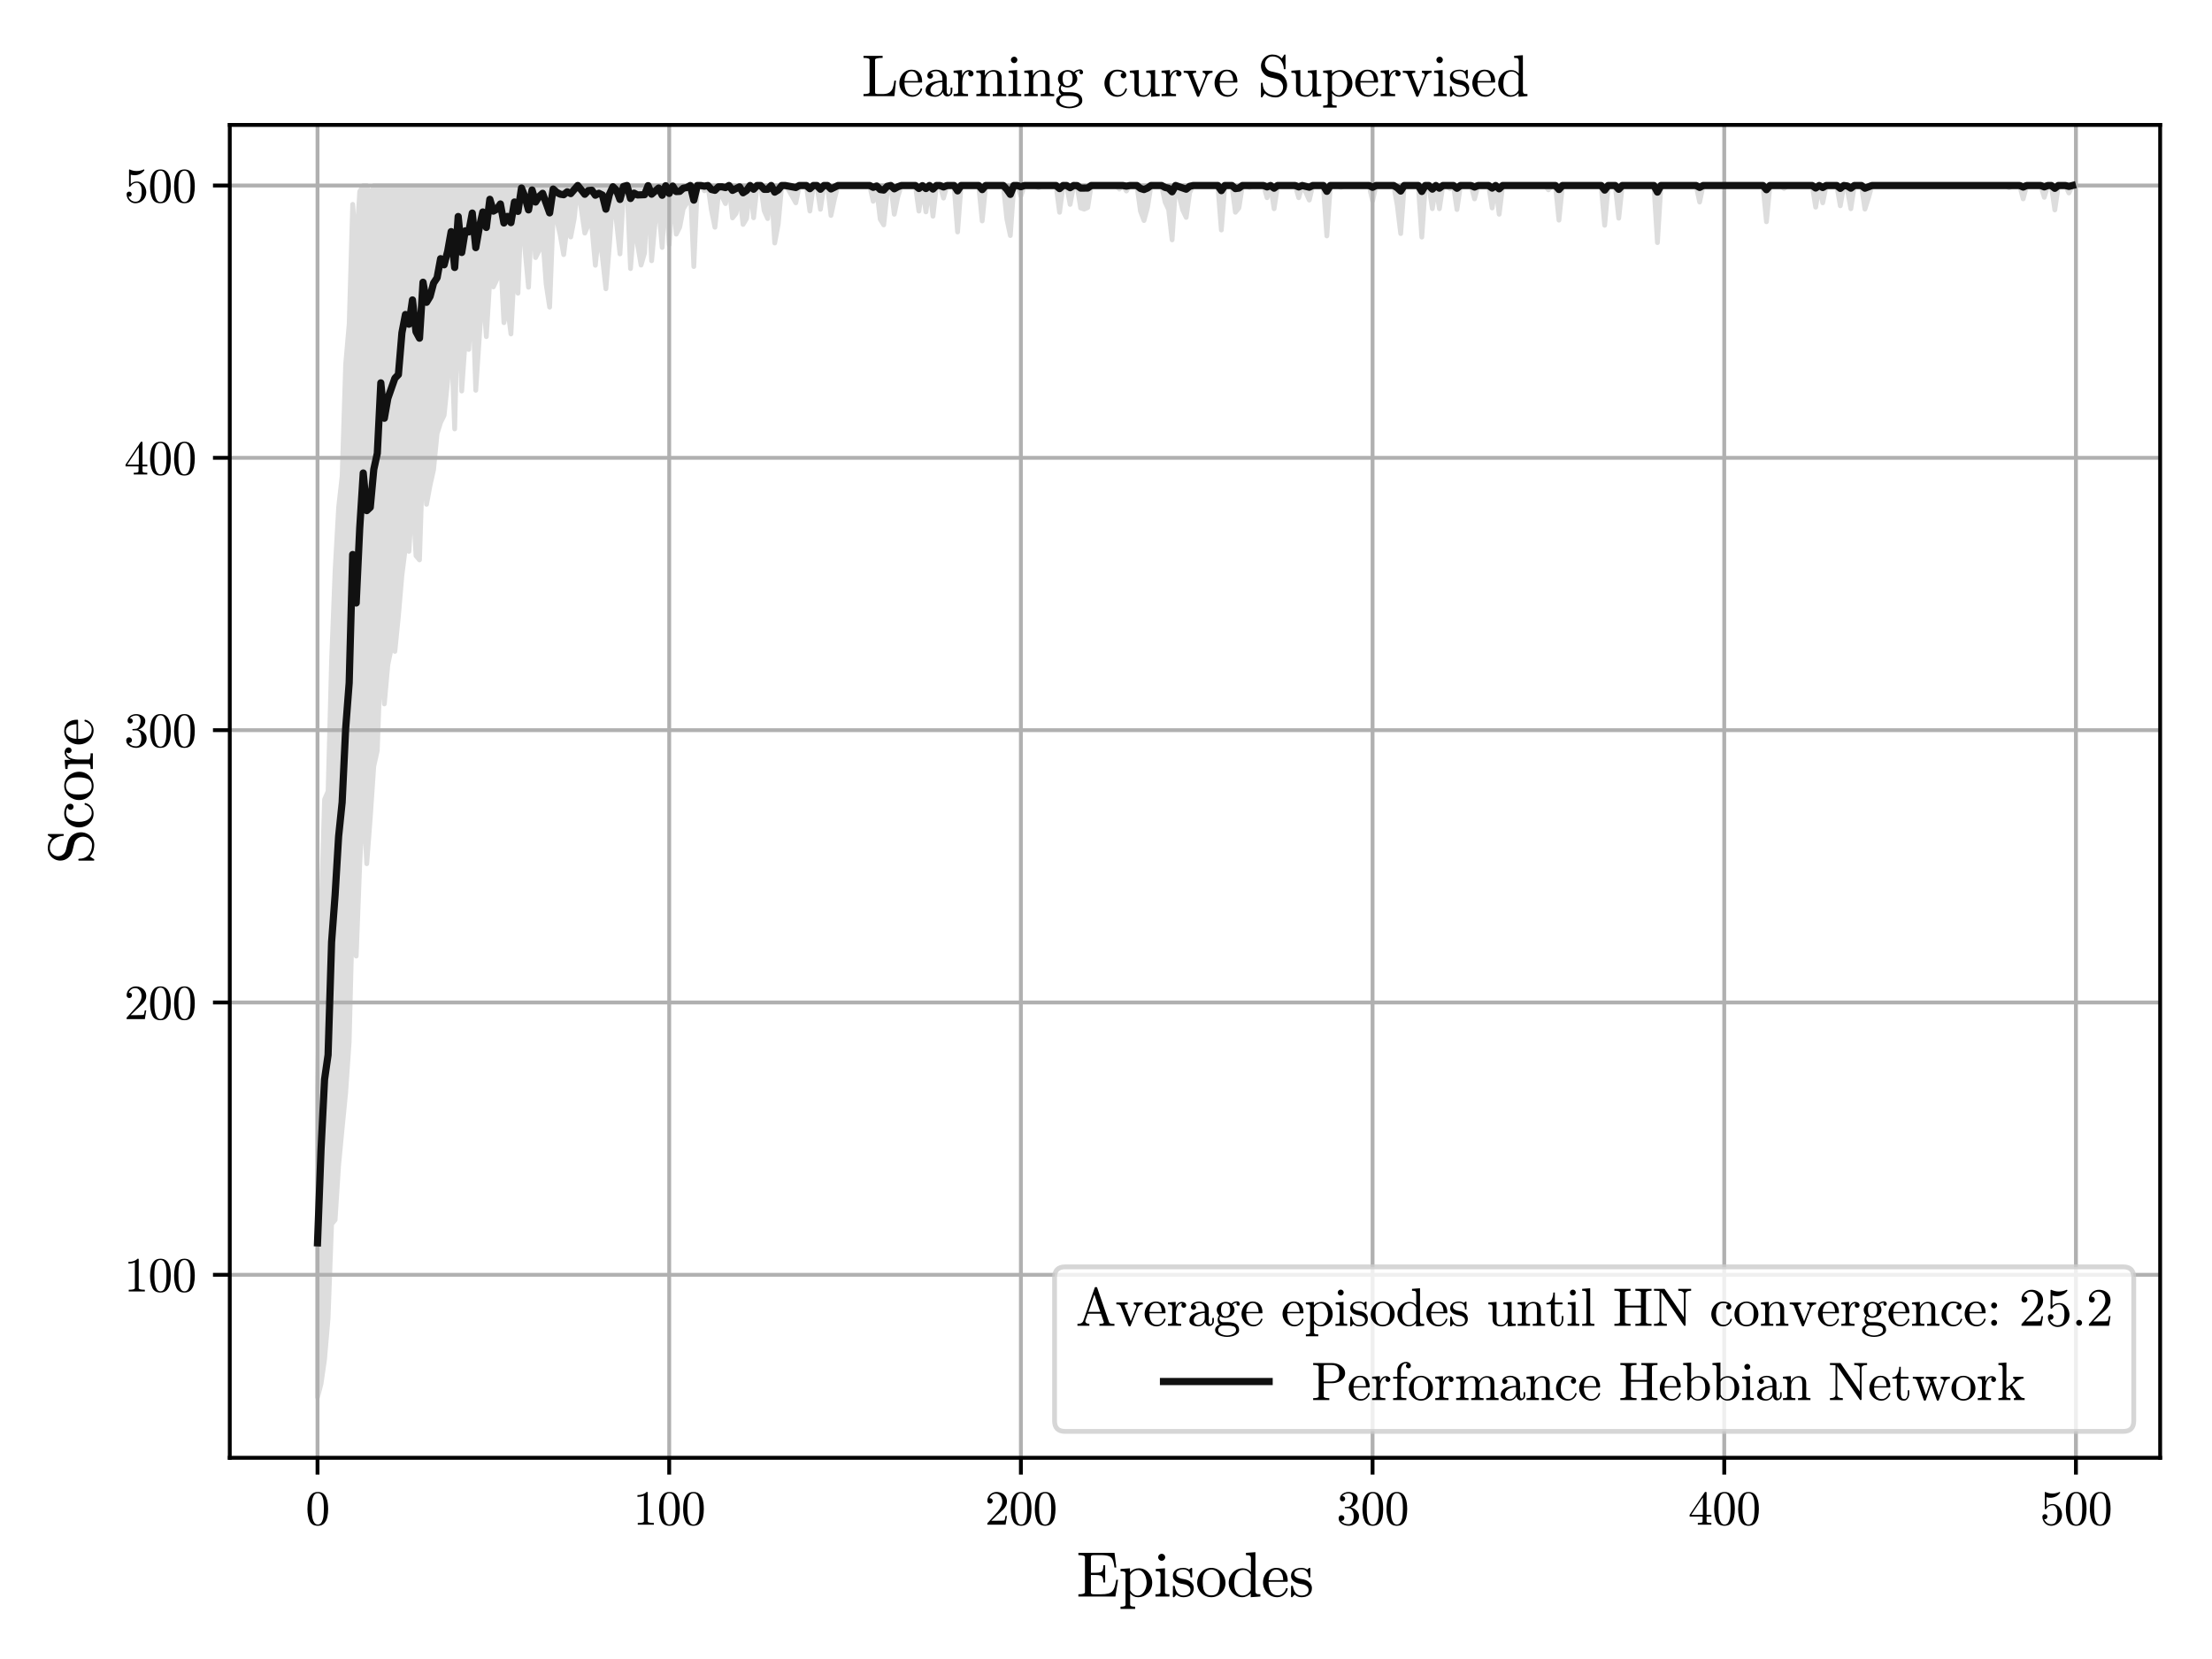 <?xml version="1.0" encoding="utf-8" standalone="no"?>
<!DOCTYPE svg PUBLIC "-//W3C//DTD SVG 1.1//EN"
  "http://www.w3.org/Graphics/SVG/1.1/DTD/svg11.dtd">
<svg xmlns:xlink="http://www.w3.org/1999/xlink" width="460.8pt" height="345.6pt" viewBox="0 0 460.8 345.6" xmlns="http://www.w3.org/2000/svg" version="1.1">
 <defs>
  <style type="text/css">*{stroke-linejoin: round; stroke-linecap: butt}</style>
 </defs>
 <g id="figure_1">
  <g id="patch_1">
   <path d="M 0 345.6 
L 460.8 345.6 
L 460.8 0 
L 0 0 
z
" style="fill: #ffffff"/>
  </g>
  <g id="axes_1">
   <g id="patch_2">
    <path d="M 47.866 303.685 
L 450 303.685 
L 450 26.025 
L 47.866 26.025 
z
" style="fill: #ffffff"/>
   </g>
   <g id="PolyCollection_1">
    <defs>
     <path id="mc0cbf86c1a" d="M 66.145 -118.846 
L 66.145 -54.536 
L 66.878 -57.303 
L 67.61 -62.402 
L 68.343 -70.93 
L 69.076 -90.587 
L 69.808 -91.474 
L 70.541 -102.821 
L 71.273 -110.483 
L 72.006 -117.911 
L 72.739 -128.552 
L 73.471 -157.136 
L 74.204 -146.428 
L 74.936 -165.407 
L 75.669 -179.719 
L 76.402 -165.664 
L 77.134 -175.224 
L 77.867 -185.982 
L 78.6 -189.23 
L 79.332 -209.877 
L 80.065 -198.959 
L 80.797 -207.12 
L 81.53 -210.661 
L 82.263 -209.904 
L 82.995 -217.184 
L 83.728 -225.751 
L 84.46 -231.529 
L 85.193 -230.739 
L 85.926 -243.015 
L 86.658 -229.819 
L 87.391 -228.966 
L 88.124 -251.531 
L 88.856 -240.535 
L 89.589 -244.49 
L 90.321 -247.734 
L 91.054 -255.257 
L 91.787 -257.59 
L 92.519 -259.08 
L 93.252 -266.149 
L 93.985 -275.422 
L 94.717 -256.245 
L 95.45 -285.348 
L 96.182 -264.137 
L 96.915 -274.649 
L 97.648 -272.795 
L 98.38 -285.665 
L 99.113 -264.286 
L 99.845 -275.249 
L 100.578 -285.687 
L 101.311 -275.467 
L 102.043 -287.344 
L 102.776 -285.832 
L 103.509 -287.4 
L 104.241 -292.379 
L 104.974 -278.378 
L 105.706 -281.88 
L 106.439 -276.026 
L 107.172 -290.15 
L 107.904 -284.518 
L 108.637 -303.041 
L 109.369 -293.535 
L 110.102 -285.754 
L 110.835 -301.91 
L 111.567 -291.936 
L 112.3 -293.386 
L 113.033 -296.555 
L 113.765 -286.433 
L 114.498 -281.616 
L 115.23 -300.552 
L 115.963 -299.843 
L 116.696 -296.651 
L 117.428 -292.556 
L 118.161 -298.574 
L 118.894 -296.226 
L 119.626 -300.059 
L 120.359 -306.954 
L 121.091 -302.018 
L 121.824 -297.037 
L 122.557 -298.785 
L 123.289 -298.418 
L 124.022 -290.332 
L 124.754 -297.36 
L 125.487 -292.013 
L 126.22 -285.434 
L 126.952 -294.522 
L 127.685 -304.946 
L 128.418 -299.483 
L 129.15 -292.704 
L 129.883 -305.544 
L 130.615 -306.954 
L 131.348 -289.643 
L 132.081 -299.055 
L 132.813 -294.686 
L 133.546 -290.374 
L 134.278 -292.919 
L 135.011 -306.708 
L 135.744 -291.277 
L 136.476 -299.317 
L 137.209 -302.358 
L 137.942 -294.044 
L 138.674 -306.647 
L 139.407 -294.605 
L 140.139 -305.969 
L 140.872 -296.814 
L 141.605 -298.293 
L 142.337 -302.111 
L 143.07 -303.26 
L 143.803 -306.954 
L 144.535 -290.071 
L 145.268 -306.954 
L 146 -306.954 
L 146.733 -305.859 
L 147.466 -306.954 
L 148.198 -301.823 
L 148.931 -298.254 
L 149.663 -305.097 
L 150.396 -304.656 
L 151.129 -303.178 
L 151.861 -306.954 
L 152.594 -300.201 
L 153.327 -301.126 
L 154.059 -305.132 
L 154.792 -298.842 
L 155.524 -300.062 
L 156.257 -306.954 
L 156.99 -300.224 
L 157.722 -306.954 
L 158.455 -306.954 
L 159.187 -301.706 
L 159.92 -300.059 
L 160.653 -306.954 
L 161.385 -294.97 
L 162.118 -298.91 
L 162.851 -306.954 
L 163.583 -306.954 
L 164.316 -305.969 
L 165.048 -304.656 
L 165.781 -303.343 
L 166.514 -306.954 
L 167.246 -306.954 
L 167.979 -306.954 
L 168.712 -301.631 
L 169.444 -306.954 
L 170.177 -306.954 
L 170.909 -301.992 
L 171.642 -306.954 
L 172.375 -306.954 
L 173.107 -300.716 
L 173.84 -304.163 
L 174.572 -306.954 
L 175.305 -306.954 
L 176.038 -306.954 
L 176.77 -306.954 
L 177.503 -306.954 
L 178.236 -306.954 
L 178.968 -306.954 
L 179.701 -306.954 
L 180.433 -306.79 
L 181.166 -306.954 
L 181.899 -303.671 
L 182.631 -306.051 
L 183.364 -299.938 
L 184.096 -298.746 
L 184.829 -305.559 
L 185.562 -306.954 
L 186.294 -300.962 
L 187.027 -304.574 
L 187.76 -306.954 
L 188.492 -306.954 
L 189.225 -306.954 
L 189.957 -306.954 
L 190.69 -306.954 
L 191.423 -301.619 
L 192.155 -306.708 
L 192.888 -301.455 
L 193.621 -306.954 
L 194.353 -300.552 
L 195.086 -306.954 
L 195.818 -306.954 
L 196.551 -304.328 
L 197.284 -306.954 
L 198.016 -306.954 
L 198.749 -306.954 
L 199.481 -297.269 
L 200.214 -306.954 
L 200.947 -306.954 
L 201.679 -306.954 
L 202.412 -306.954 
L 203.145 -306.954 
L 203.877 -306.954 
L 204.61 -299.567 
L 205.342 -306.954 
L 206.075 -306.954 
L 206.808 -306.954 
L 207.54 -306.954 
L 208.273 -306.954 
L 209.005 -306.954 
L 209.738 -299.977 
L 210.471 -296.527 
L 211.203 -306.954 
L 211.936 -306.954 
L 212.669 -304.738 
L 213.401 -306.954 
L 214.134 -306.954 
L 214.866 -306.954 
L 215.599 -306.954 
L 216.332 -306.462 
L 217.064 -306.954 
L 217.797 -306.954 
L 218.529 -306.954 
L 219.262 -306.954 
L 219.995 -306.954 
L 220.727 -301.373 
L 221.46 -306.954 
L 222.193 -306.954 
L 222.925 -303.014 
L 223.658 -306.954 
L 224.39 -306.79 
L 225.123 -302.276 
L 225.856 -302.029 
L 226.588 -302.358 
L 227.321 -306.954 
L 228.054 -306.954 
L 228.786 -306.954 
L 229.519 -306.954 
L 230.251 -306.954 
L 230.984 -306.954 
L 231.717 -306.954 
L 232.449 -306.954 
L 233.182 -306.215 
L 233.914 -306.954 
L 234.647 -305.805 
L 235.38 -306.954 
L 236.112 -306.954 
L 236.845 -306.954 
L 237.578 -301.619 
L 238.31 -299.649 
L 239.043 -302.358 
L 239.775 -306.954 
L 240.508 -306.954 
L 241.241 -306.954 
L 241.973 -306.954 
L 242.706 -303.507 
L 243.438 -301.947 
L 244.171 -295.627 
L 244.904 -306.954 
L 245.636 -304.82 
L 246.369 -301.865 
L 247.102 -300.306 
L 247.834 -305.477 
L 248.567 -306.954 
L 249.299 -306.954 
L 250.032 -306.954 
L 250.765 -306.954 
L 251.497 -306.954 
L 252.23 -306.954 
L 252.963 -306.954 
L 253.695 -306.954 
L 254.428 -297.679 
L 255.16 -306.954 
L 255.893 -306.954 
L 256.626 -306.954 
L 257.358 -301.373 
L 258.091 -302.276 
L 258.823 -306.954 
L 259.556 -306.954 
L 260.289 -306.544 
L 261.021 -306.954 
L 261.754 -306.954 
L 262.487 -306.954 
L 263.219 -306.954 
L 263.952 -304.41 
L 264.684 -306.954 
L 265.417 -302.111 
L 266.15 -306.954 
L 266.882 -306.954 
L 267.615 -306.954 
L 268.347 -306.954 
L 269.08 -306.954 
L 269.813 -306.954 
L 270.545 -304.41 
L 271.278 -306.954 
L 272.011 -305.559 
L 272.743 -303.917 
L 273.476 -306.954 
L 274.208 -306.954 
L 274.941 -306.954 
L 275.674 -306.954 
L 276.406 -296.448 
L 277.139 -306.954 
L 277.872 -306.954 
L 278.604 -306.954 
L 279.337 -306.544 
L 280.069 -306.954 
L 280.802 -306.954 
L 281.535 -306.954 
L 282.267 -306.954 
L 283 -306.954 
L 283.732 -306.954 
L 284.465 -306.954 
L 285.198 -306.954 
L 285.93 -303.753 
L 286.663 -306.954 
L 287.396 -306.954 
L 288.128 -306.954 
L 288.861 -306.954 
L 289.593 -306.954 
L 290.326 -306.954 
L 291.059 -302.932 
L 291.791 -296.94 
L 292.524 -306.954 
L 293.256 -306.954 
L 293.989 -306.954 
L 294.722 -306.954 
L 295.454 -306.954 
L 296.187 -296.202 
L 296.92 -306.954 
L 297.652 -306.954 
L 298.385 -302.123 
L 299.117 -306.954 
L 299.85 -302.111 
L 300.583 -306.954 
L 301.315 -306.954 
L 302.048 -306.297 
L 302.781 -306.954 
L 303.513 -301.947 
L 304.246 -306.954 
L 304.978 -306.954 
L 305.711 -306.954 
L 306.444 -306.954 
L 307.176 -304.163 
L 307.909 -306.954 
L 308.641 -306.954 
L 309.374 -306.954 
L 310.107 -306.954 
L 310.839 -302.276 
L 311.572 -306.954 
L 312.305 -300.962 
L 313.037 -306.954 
L 313.77 -306.954 
L 314.502 -306.954 
L 315.235 -306.954 
L 315.968 -306.954 
L 316.7 -306.954 
L 317.433 -306.954 
L 318.165 -306.954 
L 318.898 -306.954 
L 319.631 -306.954 
L 320.363 -306.954 
L 321.096 -306.954 
L 321.829 -306.954 
L 322.561 -306.051 
L 323.294 -306.954 
L 324.026 -306.954 
L 324.759 -299.731 
L 325.492 -306.954 
L 326.224 -306.954 
L 326.957 -306.954 
L 327.69 -306.954 
L 328.422 -306.954 
L 329.155 -306.954 
L 329.887 -306.954 
L 330.62 -306.954 
L 331.353 -306.954 
L 332.085 -306.954 
L 332.818 -306.954 
L 333.55 -306.954 
L 334.283 -298.664 
L 335.016 -306.954 
L 335.748 -306.954 
L 336.481 -306.954 
L 337.214 -300.141 
L 337.946 -306.954 
L 338.679 -306.954 
L 339.411 -306.954 
L 340.144 -306.954 
L 340.877 -306.954 
L 341.609 -306.954 
L 342.342 -306.954 
L 343.074 -306.954 
L 343.807 -306.954 
L 344.54 -306.954 
L 345.272 -295.052 
L 346.005 -306.954 
L 346.738 -306.954 
L 347.47 -306.954 
L 348.203 -306.954 
L 348.935 -306.954 
L 349.668 -306.954 
L 350.401 -306.954 
L 351.133 -306.954 
L 351.866 -306.954 
L 352.599 -306.954 
L 353.331 -306.954 
L 354.064 -303.507 
L 354.796 -306.954 
L 355.529 -306.954 
L 356.262 -306.954 
L 356.994 -306.954 
L 357.727 -306.954 
L 358.459 -306.954 
L 359.192 -306.954 
L 359.925 -306.954 
L 360.657 -306.954 
L 361.39 -306.954 
L 362.123 -306.954 
L 362.855 -306.954 
L 363.588 -306.954 
L 364.32 -306.954 
L 365.053 -306.954 
L 365.786 -306.954 
L 366.518 -306.954 
L 367.251 -306.954 
L 367.983 -299.403 
L 368.716 -306.954 
L 369.449 -306.954 
L 370.181 -306.954 
L 370.914 -306.954 
L 371.647 -306.297 
L 372.379 -306.954 
L 373.112 -306.954 
L 373.844 -306.954 
L 374.577 -306.872 
L 375.31 -306.954 
L 376.042 -306.954 
L 376.775 -306.954 
L 377.507 -306.954 
L 378.24 -302.44 
L 378.973 -306.954 
L 379.705 -303.343 
L 380.438 -306.954 
L 381.171 -306.954 
L 381.903 -306.954 
L 382.636 -306.954 
L 383.368 -302.724 
L 384.101 -306.954 
L 384.834 -306.133 
L 385.566 -302.111 
L 386.299 -306.954 
L 387.032 -306.954 
L 387.764 -306.954 
L 388.497 -302.029 
L 389.229 -304.328 
L 389.962 -306.954 
L 390.695 -306.954 
L 391.427 -306.954 
L 392.16 -306.954 
L 392.892 -306.954 
L 393.625 -306.954 
L 394.358 -306.954 
L 395.09 -306.954 
L 395.823 -306.954 
L 396.556 -306.954 
L 397.288 -306.954 
L 398.021 -306.954 
L 398.753 -306.954 
L 399.486 -306.954 
L 400.219 -306.954 
L 400.951 -306.954 
L 401.684 -306.954 
L 402.416 -306.954 
L 403.149 -306.954 
L 403.882 -306.954 
L 404.614 -306.954 
L 405.347 -306.954 
L 406.08 -306.954 
L 406.812 -306.954 
L 407.545 -306.954 
L 408.277 -306.954 
L 409.01 -306.954 
L 409.743 -306.954 
L 410.475 -306.954 
L 411.208 -306.954 
L 411.941 -306.954 
L 412.673 -306.954 
L 413.406 -306.954 
L 414.138 -306.954 
L 414.871 -306.954 
L 415.604 -306.954 
L 416.336 -306.954 
L 417.069 -306.954 
L 417.801 -306.954 
L 418.534 -306.462 
L 419.267 -306.954 
L 419.999 -306.954 
L 420.732 -306.954 
L 421.465 -304.163 
L 422.197 -306.954 
L 422.93 -306.954 
L 423.662 -306.954 
L 424.395 -306.954 
L 425.128 -306.954 
L 425.86 -304.492 
L 426.593 -306.954 
L 427.325 -306.954 
L 428.058 -301.865 
L 428.791 -306.954 
L 429.523 -306.954 
L 430.256 -306.954 
L 430.989 -305.395 
L 431.721 -306.954 
L 431.721 -306.954 
L 431.721 -306.954 
L 430.989 -306.954 
L 430.256 -306.954 
L 429.523 -306.954 
L 428.791 -306.954 
L 428.058 -306.954 
L 427.325 -306.954 
L 426.593 -306.954 
L 425.86 -306.954 
L 425.128 -306.954 
L 424.395 -306.954 
L 423.662 -306.954 
L 422.93 -306.954 
L 422.197 -306.954 
L 421.465 -306.954 
L 420.732 -306.954 
L 419.999 -306.954 
L 419.267 -306.954 
L 418.534 -306.954 
L 417.801 -306.954 
L 417.069 -306.954 
L 416.336 -306.954 
L 415.604 -306.954 
L 414.871 -306.954 
L 414.138 -306.954 
L 413.406 -306.954 
L 412.673 -306.954 
L 411.941 -306.954 
L 411.208 -306.954 
L 410.475 -306.954 
L 409.743 -306.954 
L 409.01 -306.954 
L 408.277 -306.954 
L 407.545 -306.954 
L 406.812 -306.954 
L 406.08 -306.954 
L 405.347 -306.954 
L 404.614 -306.954 
L 403.882 -306.954 
L 403.149 -306.954 
L 402.416 -306.954 
L 401.684 -306.954 
L 400.951 -306.954 
L 400.219 -306.954 
L 399.486 -306.954 
L 398.753 -306.954 
L 398.021 -306.954 
L 397.288 -306.954 
L 396.556 -306.954 
L 395.823 -306.954 
L 395.09 -306.954 
L 394.358 -306.954 
L 393.625 -306.954 
L 392.892 -306.954 
L 392.16 -306.954 
L 391.427 -306.954 
L 390.695 -306.954 
L 389.962 -306.954 
L 389.229 -306.954 
L 388.497 -306.954 
L 387.764 -306.954 
L 387.032 -306.954 
L 386.299 -306.954 
L 385.566 -306.954 
L 384.834 -306.954 
L 384.101 -306.954 
L 383.368 -306.954 
L 382.636 -306.954 
L 381.903 -306.954 
L 381.171 -306.954 
L 380.438 -306.954 
L 379.705 -306.954 
L 378.973 -306.954 
L 378.24 -306.954 
L 377.507 -306.954 
L 376.775 -306.954 
L 376.042 -306.954 
L 375.31 -306.954 
L 374.577 -306.954 
L 373.844 -306.954 
L 373.112 -306.954 
L 372.379 -306.954 
L 371.647 -306.954 
L 370.914 -306.954 
L 370.181 -306.954 
L 369.449 -306.954 
L 368.716 -306.954 
L 367.983 -306.954 
L 367.251 -306.954 
L 366.518 -306.954 
L 365.786 -306.954 
L 365.053 -306.954 
L 364.32 -306.954 
L 363.588 -306.954 
L 362.855 -306.954 
L 362.123 -306.954 
L 361.39 -306.954 
L 360.657 -306.954 
L 359.925 -306.954 
L 359.192 -306.954 
L 358.459 -306.954 
L 357.727 -306.954 
L 356.994 -306.954 
L 356.262 -306.954 
L 355.529 -306.954 
L 354.796 -306.954 
L 354.064 -306.954 
L 353.331 -306.954 
L 352.599 -306.954 
L 351.866 -306.954 
L 351.133 -306.954 
L 350.401 -306.954 
L 349.668 -306.954 
L 348.935 -306.954 
L 348.203 -306.954 
L 347.47 -306.954 
L 346.738 -306.954 
L 346.005 -306.954 
L 345.272 -306.954 
L 344.54 -306.954 
L 343.807 -306.954 
L 343.074 -306.954 
L 342.342 -306.954 
L 341.609 -306.954 
L 340.877 -306.954 
L 340.144 -306.954 
L 339.411 -306.954 
L 338.679 -306.954 
L 337.946 -306.954 
L 337.214 -306.954 
L 336.481 -306.954 
L 335.748 -306.954 
L 335.016 -306.954 
L 334.283 -306.954 
L 333.55 -306.954 
L 332.818 -306.954 
L 332.085 -306.954 
L 331.353 -306.954 
L 330.62 -306.954 
L 329.887 -306.954 
L 329.155 -306.954 
L 328.422 -306.954 
L 327.69 -306.954 
L 326.957 -306.954 
L 326.224 -306.954 
L 325.492 -306.954 
L 324.759 -306.954 
L 324.026 -306.954 
L 323.294 -306.954 
L 322.561 -306.954 
L 321.829 -306.954 
L 321.096 -306.954 
L 320.363 -306.954 
L 319.631 -306.954 
L 318.898 -306.954 
L 318.165 -306.954 
L 317.433 -306.954 
L 316.7 -306.954 
L 315.968 -306.954 
L 315.235 -306.954 
L 314.502 -306.954 
L 313.77 -306.954 
L 313.037 -306.954 
L 312.305 -306.954 
L 311.572 -306.954 
L 310.839 -306.954 
L 310.107 -306.954 
L 309.374 -306.954 
L 308.641 -306.954 
L 307.909 -306.954 
L 307.176 -306.954 
L 306.444 -306.954 
L 305.711 -306.954 
L 304.978 -306.954 
L 304.246 -306.954 
L 303.513 -306.954 
L 302.781 -306.954 
L 302.048 -306.954 
L 301.315 -306.954 
L 300.583 -306.954 
L 299.85 -306.954 
L 299.117 -306.954 
L 298.385 -306.954 
L 297.652 -306.954 
L 296.92 -306.954 
L 296.187 -306.954 
L 295.454 -306.954 
L 294.722 -306.954 
L 293.989 -306.954 
L 293.256 -306.954 
L 292.524 -306.954 
L 291.791 -306.954 
L 291.059 -306.954 
L 290.326 -306.954 
L 289.593 -306.954 
L 288.861 -306.954 
L 288.128 -306.954 
L 287.396 -306.954 
L 286.663 -306.954 
L 285.93 -306.954 
L 285.198 -306.954 
L 284.465 -306.954 
L 283.732 -306.954 
L 283 -306.954 
L 282.267 -306.954 
L 281.535 -306.954 
L 280.802 -306.954 
L 280.069 -306.954 
L 279.337 -306.954 
L 278.604 -306.954 
L 277.872 -306.954 
L 277.139 -306.954 
L 276.406 -306.954 
L 275.674 -306.954 
L 274.941 -306.954 
L 274.208 -306.954 
L 273.476 -306.954 
L 272.743 -306.954 
L 272.011 -306.954 
L 271.278 -306.954 
L 270.545 -306.954 
L 269.813 -306.954 
L 269.08 -306.954 
L 268.347 -306.954 
L 267.615 -306.954 
L 266.882 -306.954 
L 266.15 -306.954 
L 265.417 -306.954 
L 264.684 -306.954 
L 263.952 -306.954 
L 263.219 -306.954 
L 262.487 -306.954 
L 261.754 -306.954 
L 261.021 -306.954 
L 260.289 -306.954 
L 259.556 -306.954 
L 258.823 -306.954 
L 258.091 -306.954 
L 257.358 -306.954 
L 256.626 -306.954 
L 255.893 -306.954 
L 255.16 -306.954 
L 254.428 -306.954 
L 253.695 -306.954 
L 252.963 -306.954 
L 252.23 -306.954 
L 251.497 -306.954 
L 250.765 -306.954 
L 250.032 -306.954 
L 249.299 -306.954 
L 248.567 -306.954 
L 247.834 -306.954 
L 247.102 -306.954 
L 246.369 -306.954 
L 245.636 -306.954 
L 244.904 -306.954 
L 244.171 -306.954 
L 243.438 -306.954 
L 242.706 -306.954 
L 241.973 -306.954 
L 241.241 -306.954 
L 240.508 -306.954 
L 239.775 -306.954 
L 239.043 -306.954 
L 238.31 -306.954 
L 237.578 -306.954 
L 236.845 -306.954 
L 236.112 -306.954 
L 235.38 -306.954 
L 234.647 -306.954 
L 233.914 -306.954 
L 233.182 -306.954 
L 232.449 -306.954 
L 231.717 -306.954 
L 230.984 -306.954 
L 230.251 -306.954 
L 229.519 -306.954 
L 228.786 -306.954 
L 228.054 -306.954 
L 227.321 -306.954 
L 226.588 -306.954 
L 225.856 -306.954 
L 225.123 -306.954 
L 224.39 -306.954 
L 223.658 -306.954 
L 222.925 -306.954 
L 222.193 -306.954 
L 221.46 -306.954 
L 220.727 -306.954 
L 219.995 -306.954 
L 219.262 -306.954 
L 218.529 -306.954 
L 217.797 -306.954 
L 217.064 -306.954 
L 216.332 -306.954 
L 215.599 -306.954 
L 214.866 -306.954 
L 214.134 -306.954 
L 213.401 -306.954 
L 212.669 -306.954 
L 211.936 -306.954 
L 211.203 -306.954 
L 210.471 -306.954 
L 209.738 -306.954 
L 209.005 -306.954 
L 208.273 -306.954 
L 207.54 -306.954 
L 206.808 -306.954 
L 206.075 -306.954 
L 205.342 -306.954 
L 204.61 -306.954 
L 203.877 -306.954 
L 203.145 -306.954 
L 202.412 -306.954 
L 201.679 -306.954 
L 200.947 -306.954 
L 200.214 -306.954 
L 199.481 -306.954 
L 198.749 -306.954 
L 198.016 -306.954 
L 197.284 -306.954 
L 196.551 -306.954 
L 195.818 -306.954 
L 195.086 -306.954 
L 194.353 -306.954 
L 193.621 -306.954 
L 192.888 -306.954 
L 192.155 -306.954 
L 191.423 -306.954 
L 190.69 -306.954 
L 189.957 -306.954 
L 189.225 -306.954 
L 188.492 -306.954 
L 187.76 -306.954 
L 187.027 -306.954 
L 186.294 -306.954 
L 185.562 -306.954 
L 184.829 -306.954 
L 184.096 -306.954 
L 183.364 -306.954 
L 182.631 -306.954 
L 181.899 -306.954 
L 181.166 -306.954 
L 180.433 -306.954 
L 179.701 -306.954 
L 178.968 -306.954 
L 178.236 -306.954 
L 177.503 -306.954 
L 176.77 -306.954 
L 176.038 -306.954 
L 175.305 -306.954 
L 174.572 -306.954 
L 173.84 -306.954 
L 173.107 -306.954 
L 172.375 -306.954 
L 171.642 -306.954 
L 170.909 -306.954 
L 170.177 -306.954 
L 169.444 -306.954 
L 168.712 -306.954 
L 167.979 -306.954 
L 167.246 -306.954 
L 166.514 -306.954 
L 165.781 -306.954 
L 165.048 -306.954 
L 164.316 -306.954 
L 163.583 -306.954 
L 162.851 -306.954 
L 162.118 -306.954 
L 161.385 -306.954 
L 160.653 -306.954 
L 159.92 -306.954 
L 159.187 -306.954 
L 158.455 -306.954 
L 157.722 -306.954 
L 156.99 -306.954 
L 156.257 -306.954 
L 155.524 -306.954 
L 154.792 -306.954 
L 154.059 -306.954 
L 153.327 -306.954 
L 152.594 -306.954 
L 151.861 -306.954 
L 151.129 -306.954 
L 150.396 -306.954 
L 149.663 -306.954 
L 148.931 -306.954 
L 148.198 -306.954 
L 147.466 -306.954 
L 146.733 -306.954 
L 146 -306.954 
L 145.268 -306.954 
L 144.535 -306.954 
L 143.803 -306.954 
L 143.07 -306.954 
L 142.337 -306.954 
L 141.605 -306.954 
L 140.872 -306.954 
L 140.139 -306.954 
L 139.407 -306.954 
L 138.674 -306.954 
L 137.942 -306.954 
L 137.209 -306.954 
L 136.476 -306.954 
L 135.744 -306.954 
L 135.011 -306.954 
L 134.278 -306.954 
L 133.546 -306.954 
L 132.813 -306.954 
L 132.081 -306.954 
L 131.348 -306.954 
L 130.615 -306.954 
L 129.883 -306.954 
L 129.15 -306.954 
L 128.418 -306.954 
L 127.685 -306.954 
L 126.952 -306.954 
L 126.22 -306.954 
L 125.487 -306.954 
L 124.754 -306.954 
L 124.022 -306.954 
L 123.289 -306.954 
L 122.557 -306.954 
L 121.824 -306.954 
L 121.091 -306.954 
L 120.359 -306.954 
L 119.626 -306.954 
L 118.894 -306.954 
L 118.161 -306.954 
L 117.428 -306.954 
L 116.696 -306.954 
L 115.963 -306.954 
L 115.23 -306.954 
L 114.498 -306.954 
L 113.765 -306.954 
L 113.033 -306.954 
L 112.3 -306.954 
L 111.567 -306.954 
L 110.835 -306.954 
L 110.102 -306.954 
L 109.369 -306.954 
L 108.637 -306.954 
L 107.904 -306.954 
L 107.172 -306.954 
L 106.439 -306.954 
L 105.706 -306.954 
L 104.974 -306.954 
L 104.241 -306.954 
L 103.509 -306.954 
L 102.776 -306.954 
L 102.043 -306.954 
L 101.311 -306.954 
L 100.578 -306.954 
L 99.845 -306.954 
L 99.113 -306.954 
L 98.38 -306.954 
L 97.648 -306.954 
L 96.915 -306.954 
L 96.182 -306.954 
L 95.45 -306.954 
L 94.717 -306.954 
L 93.985 -306.954 
L 93.252 -306.954 
L 92.519 -306.954 
L 91.787 -306.954 
L 91.054 -306.954 
L 90.321 -306.954 
L 89.589 -306.954 
L 88.856 -306.954 
L 88.124 -306.954 
L 87.391 -306.954 
L 86.658 -306.954 
L 85.926 -306.954 
L 85.193 -306.954 
L 84.46 -306.954 
L 83.728 -306.954 
L 82.995 -306.954 
L 82.263 -306.954 
L 81.53 -306.954 
L 80.797 -306.954 
L 80.065 -306.954 
L 79.332 -306.954 
L 78.6 -306.954 
L 77.867 -306.954 
L 77.134 -304.613 
L 76.402 -306.954 
L 75.669 -306.954 
L 74.936 -305.712 
L 74.204 -293.546 
L 73.471 -303.034 
L 72.739 -278.122 
L 72.006 -269.702 
L 71.273 -246.42 
L 70.541 -239.918 
L 69.808 -226.853 
L 69.076 -208.111 
L 68.343 -180.758 
L 67.61 -179.056 
L 66.878 -154.995 
L 66.145 -118.846 
z
" style="stroke: #dddddd"/>
    </defs>
    <g clip-path="url(#p253bb1d568)">
     <use xlink:href="#mc0cbf86c1a" x="0" y="345.6" style="fill: #dddddd; stroke: #dddddd"/>
    </g>
   </g>
   <g id="matplotlib.axis_1">
    <g id="xtick_1">
     <g id="line2d_1">
      <path d="M 66.145 303.685 
L 66.145 26.025 
" clip-path="url(#p253bb1d568)" style="fill: none; stroke: #b0b0b0; stroke-width: 0.8; stroke-linecap: square"/>
     </g>
     <g id="line2d_2">
      <defs>
       <path id="m84fec0366c" d="M 0 0 
L 0 3.5 
" style="stroke: #000000; stroke-width: 0.8"/>
      </defs>
      <g>
       <use xlink:href="#m84fec0366c" x="66.145" y="303.685" style="stroke: #000000; stroke-width: 0.8"/>
      </g>
     </g>
     <g id="text_1">
      <!-- 0 -->
      <g transform="translate(63.645 317.624)scale(0.1 -0.1)">
       <defs>
        <path id="Cmr10-30" d="M 1600 -141 
Q 816 -141 533 504 
Q 250 1150 250 2041 
Q 250 2597 351 3087 
Q 453 3578 754 3920 
Q 1056 4263 1600 4263 
Q 2022 4263 2290 4056 
Q 2559 3850 2700 3523 
Q 2841 3197 2892 2823 
Q 2944 2450 2944 2041 
Q 2944 1491 2842 1011 
Q 2741 531 2444 195 
Q 2147 -141 1600 -141 
z
M 1600 25 
Q 1956 25 2131 390 
Q 2306 756 2347 1200 
Q 2388 1644 2388 2144 
Q 2388 2625 2347 3031 
Q 2306 3438 2132 3767 
Q 1959 4097 1600 4097 
Q 1238 4097 1063 3765 
Q 888 3434 847 3029 
Q 806 2625 806 2144 
Q 806 1788 823 1472 
Q 841 1156 916 820 
Q 991 484 1158 254 
Q 1325 25 1600 25 
z
" transform="scale(0.016)"/>
       </defs>
       <use xlink:href="#Cmr10-30"/>
      </g>
     </g>
    </g>
    <g id="xtick_2">
     <g id="line2d_3">
      <path d="M 139.407 303.685 
L 139.407 26.025 
" clip-path="url(#p253bb1d568)" style="fill: none; stroke: #b0b0b0; stroke-width: 0.8; stroke-linecap: square"/>
     </g>
     <g id="line2d_4">
      <g>
       <use xlink:href="#m84fec0366c" x="139.407" y="303.685" style="stroke: #000000; stroke-width: 0.8"/>
      </g>
     </g>
     <g id="text_2">
      <!-- 100 -->
      <g transform="translate(131.907 317.624)scale(0.1 -0.1)">
       <defs>
        <path id="Cmr10-31" d="M 594 0 
L 594 225 
Q 1394 225 1394 428 
L 1394 3788 
Q 1063 3628 556 3628 
L 556 3853 
Q 1341 3853 1741 4263 
L 1831 4263 
Q 1853 4263 1873 4245 
Q 1894 4228 1894 4206 
L 1894 428 
Q 1894 225 2694 225 
L 2694 0 
L 594 0 
z
" transform="scale(0.016)"/>
       </defs>
       <use xlink:href="#Cmr10-31"/>
       <use xlink:href="#Cmr10-30" x="50"/>
       <use xlink:href="#Cmr10-30" x="100"/>
      </g>
     </g>
    </g>
    <g id="xtick_3">
     <g id="line2d_5">
      <path d="M 212.669 303.685 
L 212.669 26.025 
" clip-path="url(#p253bb1d568)" style="fill: none; stroke: #b0b0b0; stroke-width: 0.8; stroke-linecap: square"/>
     </g>
     <g id="line2d_6">
      <g>
       <use xlink:href="#m84fec0366c" x="212.669" y="303.685" style="stroke: #000000; stroke-width: 0.8"/>
      </g>
     </g>
     <g id="text_3">
      <!-- 200 -->
      <g transform="translate(205.169 317.624)scale(0.1 -0.1)">
       <defs>
        <path id="Cmr10-32" d="M 319 0 
L 319 172 
Q 319 188 331 206 
L 1325 1306 
Q 1550 1550 1690 1715 
Q 1831 1881 1968 2097 
Q 2106 2313 2186 2536 
Q 2266 2759 2266 3009 
Q 2266 3272 2169 3511 
Q 2072 3750 1880 3894 
Q 1688 4038 1416 4038 
Q 1138 4038 916 3870 
Q 694 3703 603 3438 
Q 628 3444 672 3444 
Q 816 3444 917 3347 
Q 1019 3250 1019 3097 
Q 1019 2950 917 2848 
Q 816 2747 672 2747 
Q 522 2747 420 2851 
Q 319 2956 319 3097 
Q 319 3338 409 3548 
Q 500 3759 670 3923 
Q 841 4088 1055 4175 
Q 1269 4263 1509 4263 
Q 1875 4263 2190 4108 
Q 2506 3953 2690 3670 
Q 2875 3388 2875 3009 
Q 2875 2731 2753 2481 
Q 2631 2231 2440 2026 
Q 2250 1822 1953 1562 
Q 1656 1303 1563 1216 
L 838 519 
L 1453 519 
Q 1906 519 2211 526 
Q 2516 534 2534 550 
Q 2609 631 2688 1141 
L 2875 1141 
L 2694 0 
L 319 0 
z
" transform="scale(0.016)"/>
       </defs>
       <use xlink:href="#Cmr10-32"/>
       <use xlink:href="#Cmr10-30" x="50"/>
       <use xlink:href="#Cmr10-30" x="100"/>
      </g>
     </g>
    </g>
    <g id="xtick_4">
     <g id="line2d_7">
      <path d="M 285.93 303.685 
L 285.93 26.025 
" clip-path="url(#p253bb1d568)" style="fill: none; stroke: #b0b0b0; stroke-width: 0.8; stroke-linecap: square"/>
     </g>
     <g id="line2d_8">
      <g>
       <use xlink:href="#m84fec0366c" x="285.93" y="303.685" style="stroke: #000000; stroke-width: 0.8"/>
      </g>
     </g>
     <g id="text_4">
      <!-- 300 -->
      <g transform="translate(278.43 317.624)scale(0.1 -0.1)">
       <defs>
        <path id="Cmr10-33" d="M 609 494 
Q 759 275 1012 169 
Q 1266 63 1556 63 
Q 1928 63 2084 380 
Q 2241 697 2241 1100 
Q 2241 1281 2208 1462 
Q 2175 1644 2097 1800 
Q 2019 1956 1883 2050 
Q 1747 2144 1550 2144 
L 1125 2144 
Q 1069 2144 1069 2203 
L 1069 2259 
Q 1069 2309 1125 2309 
L 1478 2338 
Q 1703 2338 1851 2506 
Q 2000 2675 2069 2917 
Q 2138 3159 2138 3378 
Q 2138 3684 1994 3881 
Q 1850 4078 1556 4078 
Q 1313 4078 1091 3986 
Q 869 3894 738 3706 
Q 750 3709 759 3711 
Q 769 3713 781 3713 
Q 925 3713 1022 3613 
Q 1119 3513 1119 3372 
Q 1119 3234 1022 3134 
Q 925 3034 781 3034 
Q 641 3034 541 3134 
Q 441 3234 441 3372 
Q 441 3647 606 3850 
Q 772 4053 1033 4158 
Q 1294 4263 1556 4263 
Q 1750 4263 1965 4205 
Q 2181 4147 2356 4039 
Q 2531 3931 2642 3762 
Q 2753 3594 2753 3378 
Q 2753 3109 2633 2881 
Q 2513 2653 2303 2487 
Q 2094 2322 1844 2241 
Q 2122 2188 2372 2031 
Q 2622 1875 2773 1631 
Q 2925 1388 2925 1106 
Q 2925 753 2731 467 
Q 2538 181 2222 20 
Q 1906 -141 1556 -141 
Q 1256 -141 954 -26 
Q 653 88 461 316 
Q 269 544 269 863 
Q 269 1022 375 1128 
Q 481 1234 641 1234 
Q 744 1234 830 1186 
Q 916 1138 964 1050 
Q 1013 963 1013 863 
Q 1013 706 903 600 
Q 794 494 641 494 
L 609 494 
z
" transform="scale(0.016)"/>
       </defs>
       <use xlink:href="#Cmr10-33"/>
       <use xlink:href="#Cmr10-30" x="50"/>
       <use xlink:href="#Cmr10-30" x="100"/>
      </g>
     </g>
    </g>
    <g id="xtick_5">
     <g id="line2d_9">
      <path d="M 359.192 303.685 
L 359.192 26.025 
" clip-path="url(#p253bb1d568)" style="fill: none; stroke: #b0b0b0; stroke-width: 0.8; stroke-linecap: square"/>
     </g>
     <g id="line2d_10">
      <g>
       <use xlink:href="#m84fec0366c" x="359.192" y="303.685" style="stroke: #000000; stroke-width: 0.8"/>
      </g>
     </g>
     <g id="text_5">
      <!-- 400 -->
      <g transform="translate(351.692 317.624)scale(0.1 -0.1)">
       <defs>
        <path id="Cmr10-34" d="M 178 1056 
L 178 1281 
L 2156 4231 
Q 2178 4263 2222 4263 
L 2316 4263 
Q 2388 4263 2388 4191 
L 2388 1281 
L 3016 1281 
L 3016 1056 
L 2388 1056 
L 2388 428 
Q 2388 297 2575 261 
Q 2763 225 3009 225 
L 3009 0 
L 1247 0 
L 1247 225 
Q 1494 225 1681 261 
Q 1869 297 1869 428 
L 1869 1056 
L 178 1056 
z
M 391 1281 
L 1906 1281 
L 1906 3547 
L 391 1281 
z
" transform="scale(0.016)"/>
       </defs>
       <use xlink:href="#Cmr10-34"/>
       <use xlink:href="#Cmr10-30" x="50"/>
       <use xlink:href="#Cmr10-30" x="100"/>
      </g>
     </g>
    </g>
    <g id="xtick_6">
     <g id="line2d_11">
      <path d="M 432.454 303.685 
L 432.454 26.025 
" clip-path="url(#p253bb1d568)" style="fill: none; stroke: #b0b0b0; stroke-width: 0.8; stroke-linecap: square"/>
     </g>
     <g id="line2d_12">
      <g>
       <use xlink:href="#m84fec0366c" x="432.454" y="303.685" style="stroke: #000000; stroke-width: 0.8"/>
      </g>
     </g>
     <g id="text_6">
      <!-- 500 -->
      <g transform="translate(424.954 317.624)scale(0.1 -0.1)">
       <defs>
        <path id="Cmr10-35" d="M 556 728 
Q 622 541 758 387 
Q 894 234 1080 148 
Q 1266 63 1466 63 
Q 1928 63 2103 422 
Q 2278 781 2278 1294 
Q 2278 1516 2270 1667 
Q 2263 1819 2228 1959 
Q 2169 2184 2020 2353 
Q 1872 2522 1656 2522 
Q 1441 2522 1286 2456 
Q 1131 2391 1034 2303 
Q 938 2216 863 2119 
Q 788 2022 769 2016 
L 697 2016 
Q 681 2016 657 2036 
Q 634 2056 634 2075 
L 634 4213 
Q 634 4228 654 4245 
Q 675 4263 697 4263 
L 716 4263 
Q 1147 4056 1631 4056 
Q 2106 4056 2547 4263 
L 2566 4263 
Q 2588 4263 2606 4247 
Q 2625 4231 2625 4213 
L 2625 4153 
Q 2625 4122 2613 4122 
Q 2394 3831 2064 3668 
Q 1734 3506 1381 3506 
Q 1125 3506 856 3578 
L 856 2369 
Q 1069 2541 1236 2614 
Q 1403 2688 1663 2688 
Q 2016 2688 2295 2484 
Q 2575 2281 2725 1954 
Q 2875 1628 2875 1288 
Q 2875 903 2686 575 
Q 2497 247 2172 53 
Q 1847 -141 1466 -141 
Q 1150 -141 886 21 
Q 622 184 470 459 
Q 319 734 319 1044 
Q 319 1188 412 1278 
Q 506 1369 647 1369 
Q 788 1369 883 1276 
Q 978 1184 978 1044 
Q 978 906 883 811 
Q 788 716 647 716 
Q 625 716 597 720 
Q 569 725 556 728 
z
" transform="scale(0.016)"/>
       </defs>
       <use xlink:href="#Cmr10-35"/>
       <use xlink:href="#Cmr10-30" x="50"/>
       <use xlink:href="#Cmr10-30" x="100"/>
      </g>
     </g>
    </g>
    <g id="text_7">
     <!-- Episodes -->
     <g transform="translate(224.237 332.584)scale(0.13 -0.13)">
      <defs>
       <path id="Cmr10-45" d="M 197 0 
L 197 225 
Q 856 225 856 428 
L 856 3944 
Q 856 4147 197 4147 
L 197 4372 
L 3816 4372 
L 3994 2906 
L 3809 2906 
Q 3741 3459 3617 3709 
Q 3494 3959 3222 4053 
Q 2950 4147 2406 4147 
L 1778 4147 
Q 1663 4147 1598 4137 
Q 1534 4128 1493 4083 
Q 1453 4038 1453 3944 
L 1453 2381 
L 1925 2381 
Q 2250 2381 2411 2436 
Q 2572 2491 2633 2645 
Q 2694 2800 2694 3128 
L 2881 3128 
L 2881 1409 
L 2694 1409 
Q 2694 1734 2633 1890 
Q 2572 2047 2411 2101 
Q 2250 2156 1925 2156 
L 1453 2156 
L 1453 428 
Q 1453 291 1531 258 
Q 1609 225 1778 225 
L 2456 225 
Q 2900 225 3173 295 
Q 3447 366 3598 530 
Q 3750 694 3833 955 
Q 3916 1216 3988 1678 
L 4172 1678 
L 3903 0 
L 197 0 
z
" transform="scale(0.016)"/>
       <path id="Cmr10-70" d="M 166 -1241 
L 166 -1019 
Q 384 -1019 525 -981 
Q 666 -944 666 -813 
L 666 2272 
Q 666 2447 541 2490 
Q 416 2534 166 2534 
L 166 2759 
L 1113 2828 
L 1113 2431 
Q 1288 2625 1520 2726 
Q 1753 2828 2016 2828 
Q 2394 2828 2697 2623 
Q 3000 2419 3170 2086 
Q 3341 1753 3341 1381 
Q 3341 994 3152 659 
Q 2963 325 2636 126 
Q 2309 -72 1919 -72 
Q 1453 -72 1131 306 
L 1131 -813 
Q 1131 -944 1273 -981 
Q 1416 -1019 1631 -1019 
L 1631 -1241 
L 166 -1241 
z
M 1131 622 
Q 1244 394 1444 245 
Q 1644 97 1881 97 
Q 2103 97 2273 215 
Q 2444 334 2559 534 
Q 2675 734 2729 954 
Q 2784 1175 2784 1381 
Q 2784 1638 2692 1936 
Q 2600 2234 2411 2439 
Q 2222 2644 1953 2644 
Q 1694 2644 1476 2511 
Q 1259 2378 1131 2150 
L 1131 622 
z
" transform="scale(0.016)"/>
       <path id="Cmr10-69" d="M 197 0 
L 197 225 
Q 416 225 556 259 
Q 697 294 697 428 
L 697 2175 
Q 697 2422 601 2478 
Q 506 2534 225 2534 
L 225 2759 
L 1147 2828 
L 1147 428 
Q 1147 294 1269 259 
Q 1391 225 1594 225 
L 1594 0 
L 197 0 
z
M 469 3928 
Q 469 4069 575 4175 
Q 681 4281 819 4281 
Q 909 4281 993 4234 
Q 1078 4188 1125 4103 
Q 1172 4019 1172 3928 
Q 1172 3791 1065 3684 
Q 959 3578 819 3578 
Q 681 3578 575 3684 
Q 469 3791 469 3928 
z
" transform="scale(0.016)"/>
       <path id="Cmr10-73" d="M 213 -19 
L 213 1025 
Q 213 1075 269 1075 
L 347 1075 
Q 384 1075 397 1025 
Q 575 97 1259 97 
Q 1563 97 1767 234 
Q 1972 372 1972 659 
Q 1972 866 1812 1011 
Q 1653 1156 1434 1209 
L 1006 1294 
Q 791 1341 614 1437 
Q 438 1534 325 1695 
Q 213 1856 213 2069 
Q 213 2350 361 2529 
Q 509 2709 746 2789 
Q 984 2869 1259 2869 
Q 1588 2869 1831 2694 
L 2016 2853 
Q 2016 2869 2047 2869 
L 2094 2869 
Q 2113 2869 2128 2851 
Q 2144 2834 2144 2816 
L 2144 1978 
Q 2144 1919 2094 1919 
L 2016 1919 
Q 1959 1919 1959 1978 
Q 1959 2313 1773 2516 
Q 1588 2719 1253 2719 
Q 966 2719 755 2612 
Q 544 2506 544 2247 
Q 544 2069 695 1955 
Q 847 1841 1050 1791 
L 1484 1709 
Q 1703 1659 1892 1540 
Q 2081 1422 2192 1240 
Q 2303 1059 2303 831 
Q 2303 600 2223 429 
Q 2144 259 2001 146 
Q 1859 34 1665 -19 
Q 1472 -72 1259 -72 
Q 859 -72 575 197 
L 341 -56 
Q 341 -72 306 -72 
L 269 -72 
Q 213 -72 213 -19 
z
" transform="scale(0.016)"/>
       <path id="Cmr10-6f" d="M 1600 -72 
Q 1216 -72 887 123 
Q 559 319 368 647 
Q 178 975 178 1363 
Q 178 1656 283 1928 
Q 388 2200 583 2414 
Q 778 2628 1037 2748 
Q 1297 2869 1600 2869 
Q 1994 2869 2317 2661 
Q 2641 2453 2828 2104 
Q 3016 1756 3016 1363 
Q 3016 978 2825 648 
Q 2634 319 2307 123 
Q 1981 -72 1600 -72 
z
M 1600 116 
Q 2113 116 2284 487 
Q 2456 859 2456 1434 
Q 2456 1756 2422 1967 
Q 2388 2178 2272 2350 
Q 2200 2456 2089 2536 
Q 1978 2616 1854 2658 
Q 1731 2700 1600 2700 
Q 1400 2700 1220 2609 
Q 1041 2519 922 2350 
Q 803 2169 770 1951 
Q 738 1734 738 1434 
Q 738 1075 800 789 
Q 863 503 1052 309 
Q 1241 116 1600 116 
z
" transform="scale(0.016)"/>
       <path id="Cmr10-64" d="M 1563 -72 
Q 1184 -72 871 133 
Q 559 338 386 672 
Q 213 1006 213 1381 
Q 213 1769 402 2101 
Q 591 2434 916 2631 
Q 1241 2828 1631 2828 
Q 1866 2828 2075 2729 
Q 2284 2631 2438 2456 
L 2438 3788 
Q 2438 3959 2386 4036 
Q 2334 4113 2239 4130 
Q 2144 4147 1941 4147 
L 1941 4372 
L 2888 4441 
L 2888 581 
Q 2888 413 2939 336 
Q 2991 259 3086 242 
Q 3181 225 3384 225 
L 3384 0 
L 2419 -72 
L 2419 331 
Q 2253 141 2025 34 
Q 1797 -72 1563 -72 
z
M 909 556 
Q 1019 347 1201 222 
Q 1384 97 1600 97 
Q 1866 97 2087 250 
Q 2309 403 2419 647 
L 2419 2181 
Q 2344 2322 2230 2433 
Q 2116 2544 1973 2603 
Q 1831 2663 1672 2663 
Q 1338 2663 1134 2473 
Q 931 2284 850 1990 
Q 769 1697 769 1375 
Q 769 1119 795 928 
Q 822 738 909 556 
z
" transform="scale(0.016)"/>
       <path id="Cmr10-65" d="M 1594 -72 
Q 1203 -72 876 133 
Q 550 338 364 680 
Q 178 1022 178 1403 
Q 178 1778 348 2115 
Q 519 2453 823 2661 
Q 1128 2869 1503 2869 
Q 1797 2869 2014 2770 
Q 2231 2672 2372 2497 
Q 2513 2322 2584 2084 
Q 2656 1847 2656 1563 
Q 2656 1478 2591 1478 
L 738 1478 
L 738 1409 
Q 738 878 952 497 
Q 1166 116 1650 116 
Q 1847 116 2014 203 
Q 2181 291 2304 447 
Q 2428 603 2472 781 
Q 2478 803 2495 820 
Q 2513 838 2534 838 
L 2591 838 
Q 2656 838 2656 756 
Q 2566 394 2266 161 
Q 1966 -72 1594 -72 
z
M 744 1638 
L 2203 1638 
Q 2203 1878 2136 2125 
Q 2069 2372 1912 2536 
Q 1756 2700 1503 2700 
Q 1141 2700 942 2361 
Q 744 2022 744 1638 
z
" transform="scale(0.016)"/>
      </defs>
      <use xlink:href="#Cmr10-45"/>
      <use xlink:href="#Cmr10-70" x="68.018"/>
      <use xlink:href="#Cmr10-69" x="123.535"/>
      <use xlink:href="#Cmr10-73" x="151.221"/>
      <use xlink:href="#Cmr10-6f" x="190.625"/>
      <use xlink:href="#Cmr10-64" x="240.625"/>
      <use xlink:href="#Cmr10-65" x="296.143"/>
      <use xlink:href="#Cmr10-73" x="340.527"/>
     </g>
    </g>
   </g>
   <g id="matplotlib.axis_2">
    <g id="ytick_1">
     <g id="line2d_13">
      <path d="M 47.866 265.565 
L 450 265.565 
" clip-path="url(#p253bb1d568)" style="fill: none; stroke: #b0b0b0; stroke-width: 0.8; stroke-linecap: square"/>
     </g>
     <g id="line2d_14">
      <defs>
       <path id="m689e467668" d="M 0 0 
L -3.5 0 
" style="stroke: #000000; stroke-width: 0.8"/>
      </defs>
      <g>
       <use xlink:href="#m689e467668" x="47.866" y="265.565" style="stroke: #000000; stroke-width: 0.8"/>
      </g>
     </g>
     <g id="text_8">
      <!-- 100 -->
      <g transform="translate(25.866 269.035)scale(0.1 -0.1)">
       <use xlink:href="#Cmr10-31"/>
       <use xlink:href="#Cmr10-30" x="50"/>
       <use xlink:href="#Cmr10-30" x="100"/>
      </g>
     </g>
    </g>
    <g id="ytick_2">
     <g id="line2d_15">
      <path d="M 47.866 208.835 
L 450 208.835 
" clip-path="url(#p253bb1d568)" style="fill: none; stroke: #b0b0b0; stroke-width: 0.8; stroke-linecap: square"/>
     </g>
     <g id="line2d_16">
      <g>
       <use xlink:href="#m689e467668" x="47.866" y="208.835" style="stroke: #000000; stroke-width: 0.8"/>
      </g>
     </g>
     <g id="text_9">
      <!-- 200 -->
      <g transform="translate(25.866 212.305)scale(0.1 -0.1)">
       <use xlink:href="#Cmr10-32"/>
       <use xlink:href="#Cmr10-30" x="50"/>
       <use xlink:href="#Cmr10-30" x="100"/>
      </g>
     </g>
    </g>
    <g id="ytick_3">
     <g id="line2d_17">
      <path d="M 47.866 152.106 
L 450 152.106 
" clip-path="url(#p253bb1d568)" style="fill: none; stroke: #b0b0b0; stroke-width: 0.8; stroke-linecap: square"/>
     </g>
     <g id="line2d_18">
      <g>
       <use xlink:href="#m689e467668" x="47.866" y="152.106" style="stroke: #000000; stroke-width: 0.8"/>
      </g>
     </g>
     <g id="text_10">
      <!-- 300 -->
      <g transform="translate(25.866 155.575)scale(0.1 -0.1)">
       <use xlink:href="#Cmr10-33"/>
       <use xlink:href="#Cmr10-30" x="50"/>
       <use xlink:href="#Cmr10-30" x="100"/>
      </g>
     </g>
    </g>
    <g id="ytick_4">
     <g id="line2d_19">
      <path d="M 47.866 95.376 
L 450 95.376 
" clip-path="url(#p253bb1d568)" style="fill: none; stroke: #b0b0b0; stroke-width: 0.8; stroke-linecap: square"/>
     </g>
     <g id="line2d_20">
      <g>
       <use xlink:href="#m689e467668" x="47.866" y="95.376" style="stroke: #000000; stroke-width: 0.8"/>
      </g>
     </g>
     <g id="text_11">
      <!-- 400 -->
      <g transform="translate(25.866 98.845)scale(0.1 -0.1)">
       <use xlink:href="#Cmr10-34"/>
       <use xlink:href="#Cmr10-30" x="50"/>
       <use xlink:href="#Cmr10-30" x="100"/>
      </g>
     </g>
    </g>
    <g id="ytick_5">
     <g id="line2d_21">
      <path d="M 47.866 38.646 
L 450 38.646 
" clip-path="url(#p253bb1d568)" style="fill: none; stroke: #b0b0b0; stroke-width: 0.8; stroke-linecap: square"/>
     </g>
     <g id="line2d_22">
      <g>
       <use xlink:href="#m689e467668" x="47.866" y="38.646" style="stroke: #000000; stroke-width: 0.8"/>
      </g>
     </g>
     <g id="text_12">
      <!-- 500 -->
      <g transform="translate(25.866 42.115)scale(0.1 -0.1)">
       <use xlink:href="#Cmr10-35"/>
       <use xlink:href="#Cmr10-30" x="50"/>
       <use xlink:href="#Cmr10-30" x="100"/>
      </g>
     </g>
    </g>
    <g id="text_13">
     <!-- Score -->
     <g transform="translate(19.345 180.026)rotate(-90)scale(0.13 -0.13)">
      <defs>
       <path id="Cmr10-53" d="M 359 -91 
L 359 1403 
Q 359 1453 416 1453 
L 494 1453 
Q 513 1453 528 1437 
Q 544 1422 544 1403 
Q 544 775 933 429 
Q 1322 84 1953 84 
Q 2175 84 2362 212 
Q 2550 341 2654 548 
Q 2759 756 2759 978 
Q 2759 1172 2681 1355 
Q 2603 1538 2456 1672 
Q 2309 1806 2125 1850 
L 1294 2053 
Q 881 2163 620 2502 
Q 359 2841 359 3263 
Q 359 3594 528 3884 
Q 697 4175 983 4344 
Q 1269 4513 1600 4513 
Q 2241 4513 2619 4078 
L 2881 4494 
Q 2900 4513 2925 4513 
L 2969 4513 
Q 2988 4513 3005 4498 
Q 3022 4484 3022 4459 
L 3022 2975 
Q 3022 2919 2969 2919 
L 2894 2919 
Q 2834 2919 2834 2975 
Q 2834 3138 2779 3331 
Q 2725 3525 2628 3703 
Q 2531 3881 2419 3994 
Q 2109 4306 1600 4306 
Q 1381 4306 1197 4195 
Q 1013 4084 903 3893 
Q 794 3703 794 3494 
Q 794 3219 964 2995 
Q 1134 2772 1409 2700 
L 2241 2497 
Q 2447 2447 2630 2317 
Q 2813 2188 2934 2016 
Q 3056 1844 3125 1633 
Q 3194 1422 3194 1197 
Q 3194 850 3034 542 
Q 2875 234 2586 46 
Q 2297 -141 1953 -141 
Q 1741 -141 1519 -94 
Q 1297 -47 1109 50 
Q 922 147 769 300 
L 500 -122 
Q 481 -141 453 -141 
L 416 -141 
Q 359 -141 359 -91 
z
" transform="scale(0.016)"/>
       <path id="Cmr10-63" d="M 1594 -72 
Q 1206 -72 890 129 
Q 575 331 394 667 
Q 213 1003 213 1381 
Q 213 1759 392 2106 
Q 572 2453 889 2661 
Q 1206 2869 1594 2869 
Q 1969 2869 2276 2722 
Q 2584 2575 2584 2241 
Q 2584 2116 2495 2023 
Q 2406 1931 2278 1931 
Q 2150 1931 2061 2023 
Q 1972 2116 1972 2241 
Q 1972 2353 2044 2436 
Q 2116 2519 2222 2541 
Q 2000 2681 1600 2681 
Q 1294 2681 1106 2478 
Q 919 2275 844 1975 
Q 769 1675 769 1381 
Q 769 1072 861 783 
Q 953 494 1158 305 
Q 1363 116 1672 116 
Q 1975 116 2187 302 
Q 2400 488 2478 788 
Q 2478 825 2528 825 
L 2606 825 
Q 2625 825 2640 808 
Q 2656 791 2656 769 
L 2656 750 
Q 2559 372 2271 150 
Q 1984 -72 1594 -72 
z
" transform="scale(0.016)"/>
       <path id="Cmr10-72" d="M 166 0 
L 166 225 
Q 384 225 525 259 
Q 666 294 666 428 
L 666 2175 
Q 666 2347 614 2423 
Q 563 2500 466 2517 
Q 369 2534 166 2534 
L 166 2759 
L 1081 2828 
L 1081 2203 
Q 1184 2481 1375 2654 
Q 1566 2828 1838 2828 
Q 2028 2828 2178 2715 
Q 2328 2603 2328 2419 
Q 2328 2303 2245 2217 
Q 2163 2131 2041 2131 
Q 1922 2131 1837 2215 
Q 1753 2300 1753 2419 
Q 1753 2591 1875 2663 
L 1838 2663 
Q 1578 2663 1414 2475 
Q 1250 2288 1181 2009 
Q 1113 1731 1113 1478 
L 1113 428 
Q 1113 225 1734 225 
L 1734 0 
L 166 0 
z
" transform="scale(0.016)"/>
      </defs>
      <use xlink:href="#Cmr10-53"/>
      <use xlink:href="#Cmr10-63" x="55.518"/>
      <use xlink:href="#Cmr10-6f" x="99.902"/>
      <use xlink:href="#Cmr10-72" x="149.902"/>
      <use xlink:href="#Cmr10-65" x="189.014"/>
     </g>
    </g>
   </g>
   <g id="line2d_23">
    <path d="M 66.145 258.909 
L 66.878 239.451 
L 67.61 224.871 
L 68.343 219.756 
L 69.076 196.251 
L 69.808 186.437 
L 70.541 174.23 
L 71.273 167.148 
L 72.006 151.794 
L 72.739 142.263 
L 73.471 115.515 
L 74.204 125.613 
L 74.936 110.04 
L 75.669 98.534 
L 76.402 106.372 
L 77.134 105.682 
L 77.867 97.777 
L 78.6 94.43 
L 79.332 79.756 
L 80.065 87.131 
L 80.797 82.98 
L 82.263 78.792 
L 82.995 78.035 
L 83.728 69.318 
L 84.46 65.517 
L 85.193 67.54 
L 85.926 62.482 
L 86.658 69.1 
L 87.391 70.452 
L 88.124 58.794 
L 88.856 62.974 
L 89.589 61.763 
L 90.321 58.974 
L 91.054 57.868 
L 91.787 53.887 
L 92.519 55.164 
L 93.252 52.375 
L 93.985 48.252 
L 94.717 55.722 
L 95.45 45.104 
L 96.182 52.601 
L 96.915 48.091 
L 97.648 48.318 
L 98.38 44.385 
L 99.113 51.59 
L 99.845 47.42 
L 100.578 44.158 
L 101.311 47.382 
L 102.043 41.52 
L 102.776 43.979 
L 103.509 43.572 
L 104.241 42.494 
L 104.974 46.456 
L 105.706 45.075 
L 106.439 46.38 
L 107.172 42.078 
L 107.904 44.035 
L 108.637 39.166 
L 109.369 41.038 
L 110.102 43.723 
L 110.835 39.582 
L 111.567 42.088 
L 112.3 40.943 
L 113.033 40.272 
L 114.498 44.347 
L 115.23 39.383 
L 115.963 40.055 
L 116.696 40.452 
L 117.428 40.565 
L 118.161 39.951 
L 118.894 40.329 
L 120.359 38.646 
L 121.824 40.471 
L 122.557 39.705 
L 123.289 39.629 
L 124.022 40.669 
L 124.754 40.263 
L 125.487 40.622 
L 126.22 43.572 
L 126.952 40.48 
L 127.685 38.901 
L 128.418 39.61 
L 129.15 41.549 
L 129.883 38.844 
L 130.615 38.646 
L 131.348 41.35 
L 132.081 40.234 
L 132.813 40.613 
L 134.278 40.556 
L 135.011 38.674 
L 135.744 40.452 
L 137.209 39.175 
L 137.942 40.679 
L 138.674 38.693 
L 139.407 40.291 
L 140.139 38.759 
L 140.872 39.903 
L 141.605 39.866 
L 142.337 39.204 
L 143.07 39.071 
L 143.803 38.646 
L 144.535 41.69 
L 145.268 38.646 
L 146 38.646 
L 146.733 38.788 
L 147.466 38.646 
L 148.198 39.468 
L 148.931 39.648 
L 149.663 38.92 
L 150.396 38.911 
L 151.129 39.081 
L 151.861 38.646 
L 152.594 39.658 
L 154.059 38.92 
L 154.792 40.159 
L 155.524 39.686 
L 156.257 38.646 
L 156.99 39.421 
L 157.722 38.646 
L 158.455 38.646 
L 159.187 39.44 
L 159.92 39.44 
L 160.653 38.646 
L 161.385 40.026 
L 162.118 39.572 
L 162.851 38.646 
L 163.583 38.646 
L 165.781 39.062 
L 166.514 38.646 
L 167.979 38.646 
L 168.712 39.308 
L 169.444 38.646 
L 170.177 38.646 
L 170.909 39.421 
L 171.642 38.646 
L 172.375 38.646 
L 173.107 39.364 
L 174.572 38.646 
L 181.166 38.646 
L 181.899 39.024 
L 182.631 38.75 
L 183.364 39.487 
L 184.096 39.591 
L 184.829 38.807 
L 185.562 38.646 
L 186.294 39.336 
L 187.027 38.92 
L 187.76 38.646 
L 190.69 38.646 
L 191.423 39.26 
L 192.155 38.674 
L 192.888 39.279 
L 193.621 38.646 
L 194.353 39.383 
L 195.086 38.646 
L 195.818 38.646 
L 196.551 38.948 
L 197.284 38.646 
L 198.749 38.646 
L 199.481 39.762 
L 200.214 38.646 
L 203.877 38.646 
L 204.61 39.497 
L 205.342 38.646 
L 209.005 38.646 
L 209.738 39.45 
L 210.471 40.49 
L 211.203 38.646 
L 211.936 38.646 
L 212.669 38.901 
L 213.401 38.646 
L 219.995 38.646 
L 220.727 39.289 
L 221.46 38.646 
L 222.193 38.646 
L 222.925 39.1 
L 223.658 38.646 
L 224.39 38.665 
L 225.123 39.185 
L 226.588 39.175 
L 227.321 38.646 
L 233.914 38.646 
L 234.647 38.778 
L 235.38 38.646 
L 236.845 38.646 
L 237.578 39.26 
L 238.31 39.487 
L 239.043 39.175 
L 239.775 38.646 
L 241.973 38.646 
L 242.706 39.043 
L 243.438 39.223 
L 244.171 39.951 
L 244.904 38.646 
L 247.102 39.412 
L 247.834 38.816 
L 248.567 38.646 
L 253.695 38.646 
L 254.428 39.714 
L 255.16 38.646 
L 256.626 38.646 
L 257.358 39.289 
L 258.091 39.185 
L 258.823 38.646 
L 263.219 38.646 
L 263.952 38.939 
L 264.684 38.646 
L 265.417 39.204 
L 266.15 38.646 
L 269.813 38.646 
L 270.545 38.939 
L 271.278 38.646 
L 272.743 38.996 
L 273.476 38.646 
L 275.674 38.646 
L 276.406 39.856 
L 277.139 38.646 
L 285.198 38.646 
L 285.93 39.015 
L 286.663 38.646 
L 290.326 38.646 
L 291.059 39.109 
L 291.791 39.799 
L 292.524 38.646 
L 295.454 38.646 
L 296.187 39.885 
L 296.92 38.646 
L 297.652 38.646 
L 298.385 39.402 
L 299.117 38.646 
L 299.85 39.204 
L 300.583 38.646 
L 302.781 38.646 
L 303.513 39.223 
L 304.246 38.646 
L 306.444 38.646 
L 307.176 38.967 
L 307.909 38.646 
L 310.107 38.646 
L 310.839 39.185 
L 311.572 38.646 
L 312.305 39.336 
L 313.037 38.646 
L 324.026 38.646 
L 324.759 39.478 
L 325.492 38.646 
L 333.55 38.646 
L 334.283 39.601 
L 335.016 38.646 
L 336.481 38.646 
L 337.214 39.431 
L 337.946 38.646 
L 344.54 38.646 
L 345.272 40.017 
L 346.005 38.646 
L 353.331 38.646 
L 354.064 39.043 
L 354.796 38.646 
L 367.251 38.646 
L 367.983 39.516 
L 368.716 38.646 
L 377.507 38.646 
L 378.24 39.166 
L 378.973 38.646 
L 379.705 39.062 
L 380.438 38.646 
L 382.636 38.646 
L 383.368 39.242 
L 384.101 38.646 
L 384.834 38.74 
L 385.566 39.204 
L 386.299 38.646 
L 387.764 38.646 
L 388.497 39.213 
L 389.962 38.646 
L 420.732 38.646 
L 421.465 38.967 
L 422.197 38.646 
L 425.128 38.646 
L 425.86 38.93 
L 426.593 38.646 
L 427.325 38.646 
L 428.058 39.232 
L 428.791 38.646 
L 430.256 38.646 
L 430.989 38.826 
L 431.721 38.646 
L 431.721 38.646 
" clip-path="url(#p253bb1d568)" style="fill: none; stroke: #111111; stroke-width: 1.5; stroke-linecap: square"/>
   </g>
   <g id="patch_3">
    <path d="M 47.866 303.685 
L 47.866 26.025 
" style="fill: none; stroke: #000000; stroke-width: 0.8; stroke-linejoin: miter; stroke-linecap: square"/>
   </g>
   <g id="patch_4">
    <path d="M 450 303.685 
L 450 26.025 
" style="fill: none; stroke: #000000; stroke-width: 0.8; stroke-linejoin: miter; stroke-linecap: square"/>
   </g>
   <g id="patch_5">
    <path d="M 47.866 303.685 
L 450 303.685 
" style="fill: none; stroke: #000000; stroke-width: 0.8; stroke-linejoin: miter; stroke-linecap: square"/>
   </g>
   <g id="patch_6">
    <path d="M 47.866 26.025 
L 450 26.025 
" style="fill: none; stroke: #000000; stroke-width: 0.8; stroke-linejoin: miter; stroke-linecap: square"/>
   </g>
   <g id="text_14">
    <!-- Learning curve Supervised -->
    <g transform="translate(179.505 20.025)scale(0.12 -0.12)">
     <defs>
      <path id="Cmr10-4c" d="M 197 0 
L 197 225 
Q 856 225 856 428 
L 856 3944 
Q 856 4147 197 4147 
L 197 4372 
L 2272 4372 
L 2272 4147 
Q 1453 4147 1453 3944 
L 1453 428 
Q 1453 291 1531 258 
Q 1609 225 1778 225 
L 2272 225 
Q 2750 225 3009 400 
Q 3269 575 3376 876 
Q 3484 1178 3541 1678 
L 3725 1678 
L 3547 0 
L 197 0 
z
" transform="scale(0.016)"/>
      <path id="Cmr10-61" d="M 256 628 
Q 256 1009 556 1248 
Q 856 1488 1276 1586 
Q 1697 1684 2075 1684 
L 2075 1947 
Q 2075 2131 1994 2304 
Q 1913 2478 1759 2589 
Q 1606 2700 1422 2700 
Q 997 2700 775 2509 
Q 897 2509 976 2417 
Q 1056 2325 1056 2203 
Q 1056 2075 965 1984 
Q 875 1894 750 1894 
Q 622 1894 531 1984 
Q 441 2075 441 2203 
Q 441 2541 747 2705 
Q 1053 2869 1422 2869 
Q 1681 2869 1943 2758 
Q 2206 2647 2373 2440 
Q 2541 2234 2541 1959 
L 2541 519 
Q 2541 394 2594 289 
Q 2647 184 2759 184 
Q 2866 184 2917 290 
Q 2969 397 2969 519 
L 2969 928 
L 3156 928 
L 3156 519 
Q 3156 375 3081 245 
Q 3006 116 2879 39 
Q 2753 -38 2606 -38 
Q 2419 -38 2283 107 
Q 2147 253 2131 453 
Q 2013 213 1781 70 
Q 1550 -72 1288 -72 
Q 1044 -72 808 0 
Q 572 72 414 226 
Q 256 381 256 628 
z
M 775 628 
Q 775 403 940 250 
Q 1106 97 1331 97 
Q 1538 97 1706 200 
Q 1875 303 1975 481 
Q 2075 659 2075 856 
L 2075 1522 
Q 1784 1522 1479 1426 
Q 1175 1331 975 1128 
Q 775 925 775 628 
z
" transform="scale(0.016)"/>
      <path id="Cmr10-6e" d="M 191 0 
L 191 225 
Q 409 225 550 259 
Q 691 294 691 428 
L 691 2175 
Q 691 2347 639 2423 
Q 588 2500 491 2517 
Q 394 2534 191 2534 
L 191 2759 
L 1119 2828 
L 1119 2203 
Q 1247 2478 1498 2653 
Q 1750 2828 2047 2828 
Q 2491 2828 2714 2615 
Q 2938 2403 2938 1966 
L 2938 428 
Q 2938 294 3078 259 
Q 3219 225 3438 225 
L 3438 0 
L 1972 0 
L 1972 225 
Q 2191 225 2331 259 
Q 2472 294 2472 428 
L 2472 1947 
Q 2472 2259 2381 2461 
Q 2291 2663 2009 2663 
Q 1638 2663 1398 2366 
Q 1159 2069 1159 1691 
L 1159 428 
Q 1159 294 1300 259 
Q 1441 225 1656 225 
L 1656 0 
L 191 0 
z
" transform="scale(0.016)"/>
      <path id="Cmr10-67" d="M 178 -500 
Q 178 -272 343 -101 
Q 509 69 738 141 
Q 609 238 542 384 
Q 475 531 475 697 
Q 475 997 666 1228 
Q 372 1516 372 1888 
Q 372 2088 458 2263 
Q 544 2438 697 2566 
Q 850 2694 1037 2761 
Q 1225 2828 1422 2828 
Q 1803 2828 2106 2606 
Q 2238 2747 2417 2823 
Q 2597 2900 2791 2900 
Q 2928 2900 3015 2801 
Q 3103 2703 3103 2566 
Q 3103 2488 3043 2428 
Q 2984 2369 2906 2369 
Q 2825 2369 2765 2428 
Q 2706 2488 2706 2566 
Q 2706 2684 2784 2731 
Q 2453 2731 2216 2503 
Q 2331 2388 2401 2220 
Q 2472 2053 2472 1888 
Q 2472 1616 2322 1398 
Q 2172 1181 1926 1061 
Q 1681 941 1422 941 
Q 1072 941 781 1131 
Q 691 1006 691 850 
Q 691 681 802 554 
Q 913 428 1081 428 
L 1606 428 
Q 1988 428 2294 359 
Q 2600 291 2808 84 
Q 3016 -122 3016 -500 
Q 3016 -781 2778 -967 
Q 2541 -1153 2211 -1236 
Q 1881 -1319 1600 -1319 
Q 1316 -1319 984 -1236 
Q 653 -1153 415 -967 
Q 178 -781 178 -500 
z
M 538 -500 
Q 538 -716 713 -861 
Q 888 -1006 1134 -1076 
Q 1381 -1147 1600 -1147 
Q 1816 -1147 2062 -1076 
Q 2309 -1006 2482 -861 
Q 2656 -716 2656 -500 
Q 2656 -166 2350 -67 
Q 2044 31 1606 31 
L 1081 31 
Q 934 31 811 -39 
Q 688 -109 613 -236 
Q 538 -363 538 -500 
z
M 1422 1113 
Q 1966 1113 1966 1888 
Q 1966 2222 1850 2439 
Q 1734 2656 1422 2656 
Q 1109 2656 993 2439 
Q 878 2222 878 1888 
Q 878 1675 922 1503 
Q 966 1331 1084 1222 
Q 1203 1113 1422 1113 
z
" transform="scale(0.016)"/>
      <path id="Cmr10-20" transform="scale(0.016)"/>
      <path id="Cmr10-75" d="M 691 763 
L 691 2175 
Q 691 2347 639 2423 
Q 588 2500 491 2517 
Q 394 2534 191 2534 
L 191 2759 
L 1159 2828 
L 1159 763 
Q 1159 513 1195 373 
Q 1231 234 1348 165 
Q 1466 97 1722 97 
Q 2066 97 2269 384 
Q 2472 672 2472 1038 
L 2472 2175 
Q 2472 2347 2419 2423 
Q 2366 2500 2270 2517 
Q 2175 2534 1972 2534 
L 1972 2759 
L 2938 2828 
L 2938 581 
Q 2938 413 2989 336 
Q 3041 259 3137 242 
Q 3234 225 3438 225 
L 3438 0 
L 2491 -72 
L 2491 469 
Q 2372 228 2159 78 
Q 1947 -72 1691 -72 
Q 1231 -72 961 123 
Q 691 319 691 763 
z
" transform="scale(0.016)"/>
      <path id="Cmr10-76" d="M 1563 0 
L 628 2350 
Q 569 2469 445 2501 
Q 322 2534 122 2534 
L 122 2759 
L 1466 2759 
L 1466 2534 
Q 1106 2534 1106 2381 
Q 1106 2356 1113 2344 
L 1831 538 
L 2478 2169 
Q 2497 2219 2497 2272 
Q 2497 2394 2405 2464 
Q 2313 2534 2188 2534 
L 2188 2759 
L 3250 2759 
L 3250 2534 
Q 3053 2534 2904 2443 
Q 2756 2353 2675 2175 
L 1813 0 
Q 1788 -72 1709 -72 
L 1663 -72 
Q 1584 -72 1563 0 
z
" transform="scale(0.016)"/>
     </defs>
     <use xlink:href="#Cmr10-4c"/>
     <use xlink:href="#Cmr10-65" x="62.5"/>
     <use xlink:href="#Cmr10-61" x="106.885"/>
     <use xlink:href="#Cmr10-72" x="156.885"/>
     <use xlink:href="#Cmr10-6e" x="195.996"/>
     <use xlink:href="#Cmr10-69" x="251.514"/>
     <use xlink:href="#Cmr10-6e" x="279.199"/>
     <use xlink:href="#Cmr10-67" x="334.717"/>
     <use xlink:href="#Cmr10-20" x="384.717"/>
     <use xlink:href="#Cmr10-63" x="418.018"/>
     <use xlink:href="#Cmr10-75" x="462.402"/>
     <use xlink:href="#Cmr10-72" x="517.92"/>
     <use xlink:href="#Cmr10-76" x="557.031"/>
     <use xlink:href="#Cmr10-65" x="609.717"/>
     <use xlink:href="#Cmr10-20" x="654.102"/>
     <use xlink:href="#Cmr10-53" x="687.402"/>
     <use xlink:href="#Cmr10-75" x="742.92"/>
     <use xlink:href="#Cmr10-70" x="798.438"/>
     <use xlink:href="#Cmr10-65" x="853.955"/>
     <use xlink:href="#Cmr10-72" x="898.34"/>
     <use xlink:href="#Cmr10-76" x="937.451"/>
     <use xlink:href="#Cmr10-69" x="990.137"/>
     <use xlink:href="#Cmr10-73" x="1017.822"/>
     <use xlink:href="#Cmr10-65" x="1057.227"/>
     <use xlink:href="#Cmr10-64" x="1101.611"/>
    </g>
   </g>
   <g id="legend_1">
    <g id="patch_7">
     <path d="M 221.887 298.185 
L 442.3 298.185 
Q 444.5 298.185 444.5 295.985 
L 444.5 266.111 
Q 444.5 263.911 442.3 263.911 
L 221.887 263.911 
Q 219.688 263.911 219.688 266.111 
L 219.688 295.985 
Q 219.688 298.185 221.887 298.185 
z
" style="fill: #ffffff; opacity: 0.8; stroke: #cccccc; stroke-linejoin: miter"/>
    </g>
    <g id="text_15">
     <!-- Average episodes until HN convergence: 25.2 -->
     <g transform="translate(224.088 276.185)scale(0.11 -0.11)">
      <defs>
       <path id="Cmr10-41" d="M 206 0 
L 206 225 
Q 778 225 909 603 
L 2253 4513 
Q 2272 4581 2356 4581 
L 2438 4581 
Q 2522 4581 2541 4513 
L 3944 428 
Q 4003 294 4170 259 
Q 4338 225 4588 225 
L 4588 0 
L 2803 0 
L 2803 225 
Q 3334 225 3334 397 
L 3334 428 
L 2988 1428 
L 1434 1428 
L 1147 603 
Q 1141 581 1141 538 
Q 1141 378 1292 301 
Q 1444 225 1619 225 
L 1619 0 
L 206 0 
z
M 1509 1650 
L 2913 1650 
L 2209 3694 
L 1509 1650 
z
" transform="scale(0.016)"/>
       <path id="Cmr10-74" d="M 653 769 
L 653 2534 
L 122 2534 
L 122 2700 
Q 541 2700 737 3090 
Q 934 3481 934 3938 
L 1119 3938 
L 1119 2759 
L 2022 2759 
L 2022 2534 
L 1119 2534 
L 1119 781 
Q 1119 516 1208 316 
Q 1297 116 1528 116 
Q 1747 116 1844 327 
Q 1941 538 1941 781 
L 1941 1159 
L 2125 1159 
L 2125 769 
Q 2125 569 2051 373 
Q 1978 178 1834 53 
Q 1691 -72 1484 -72 
Q 1100 -72 876 158 
Q 653 388 653 769 
z
" transform="scale(0.016)"/>
       <path id="Cmr10-6c" d="M 197 0 
L 197 225 
Q 416 225 556 259 
Q 697 294 697 428 
L 697 3788 
Q 697 3959 645 4036 
Q 594 4113 497 4130 
Q 400 4147 197 4147 
L 197 4372 
L 1147 4441 
L 1147 428 
Q 1147 294 1287 259 
Q 1428 225 1644 225 
L 1644 0 
L 197 0 
z
" transform="scale(0.016)"/>
       <path id="Cmr10-48" d="M 197 0 
L 197 225 
Q 856 225 856 428 
L 856 3944 
Q 856 4147 197 4147 
L 197 4372 
L 2113 4372 
L 2113 4147 
Q 1453 4147 1453 3944 
L 1453 2388 
L 3341 2388 
L 3341 3944 
Q 3341 4147 2681 4147 
L 2681 4372 
L 4594 4372 
L 4594 4147 
Q 3938 4147 3938 3944 
L 3938 428 
Q 3938 225 4594 225 
L 4594 0 
L 2681 0 
L 2681 225 
Q 3341 225 3341 428 
L 3341 2163 
L 1453 2163 
L 1453 428 
Q 1453 225 2113 225 
L 2113 0 
L 197 0 
z
" transform="scale(0.016)"/>
       <path id="Cmr10-4e" d="M 197 0 
L 197 225 
Q 856 225 856 603 
L 856 4109 
Q 647 4147 197 4147 
L 197 4372 
L 1422 4372 
Q 1453 4372 1466 4347 
L 3731 1013 
L 3731 3769 
Q 3731 4147 3072 4147 
L 3072 4372 
L 4594 4372 
L 4594 4147 
Q 3938 4147 3938 3769 
L 3938 56 
Q 3938 38 3913 19 
Q 3888 0 3872 0 
L 3794 0 
Q 3763 0 3750 25 
L 1063 3981 
L 1063 603 
Q 1063 225 1722 225 
L 1722 0 
L 197 0 
z
" transform="scale(0.016)"/>
       <path id="Cmr10-3a" d="M 538 353 
Q 538 497 644 600 
Q 750 703 891 703 
Q 978 703 1062 656 
Q 1147 609 1194 525 
Q 1241 441 1241 353 
Q 1241 213 1137 106 
Q 1034 0 891 0 
Q 750 0 644 106 
Q 538 213 538 353 
z
M 538 2406 
Q 538 2497 584 2578 
Q 631 2659 714 2709 
Q 797 2759 891 2759 
Q 981 2759 1064 2709 
Q 1147 2659 1194 2578 
Q 1241 2497 1241 2406 
Q 1241 2263 1139 2158 
Q 1038 2053 891 2053 
Q 747 2053 642 2158 
Q 538 2263 538 2406 
z
" transform="scale(0.016)"/>
       <path id="Cmr10-2e" d="M 538 353 
Q 538 497 644 600 
Q 750 703 891 703 
Q 978 703 1062 656 
Q 1147 609 1194 525 
Q 1241 441 1241 353 
Q 1241 213 1137 106 
Q 1034 0 891 0 
Q 750 0 644 106 
Q 538 213 538 353 
z
" transform="scale(0.016)"/>
      </defs>
      <use xlink:href="#Cmr10-41"/>
      <use xlink:href="#Cmr10-76" x="75"/>
      <use xlink:href="#Cmr10-65" x="127.686"/>
      <use xlink:href="#Cmr10-72" x="172.07"/>
      <use xlink:href="#Cmr10-61" x="211.182"/>
      <use xlink:href="#Cmr10-67" x="261.182"/>
      <use xlink:href="#Cmr10-65" x="311.182"/>
      <use xlink:href="#Cmr10-20" x="355.566"/>
      <use xlink:href="#Cmr10-65" x="388.867"/>
      <use xlink:href="#Cmr10-70" x="433.252"/>
      <use xlink:href="#Cmr10-69" x="488.77"/>
      <use xlink:href="#Cmr10-73" x="516.455"/>
      <use xlink:href="#Cmr10-6f" x="555.859"/>
      <use xlink:href="#Cmr10-64" x="605.859"/>
      <use xlink:href="#Cmr10-65" x="661.377"/>
      <use xlink:href="#Cmr10-73" x="705.762"/>
      <use xlink:href="#Cmr10-20" x="745.166"/>
      <use xlink:href="#Cmr10-75" x="778.467"/>
      <use xlink:href="#Cmr10-6e" x="833.984"/>
      <use xlink:href="#Cmr10-74" x="889.502"/>
      <use xlink:href="#Cmr10-69" x="928.32"/>
      <use xlink:href="#Cmr10-6c" x="956.006"/>
      <use xlink:href="#Cmr10-20" x="983.691"/>
      <use xlink:href="#Cmr10-48" x="1016.992"/>
      <use xlink:href="#Cmr10-4e" x="1091.992"/>
      <use xlink:href="#Cmr10-20" x="1166.992"/>
      <use xlink:href="#Cmr10-63" x="1200.293"/>
      <use xlink:href="#Cmr10-6f" x="1244.678"/>
      <use xlink:href="#Cmr10-6e" x="1294.678"/>
      <use xlink:href="#Cmr10-76" x="1350.195"/>
      <use xlink:href="#Cmr10-65" x="1402.881"/>
      <use xlink:href="#Cmr10-72" x="1447.266"/>
      <use xlink:href="#Cmr10-67" x="1486.377"/>
      <use xlink:href="#Cmr10-65" x="1536.377"/>
      <use xlink:href="#Cmr10-6e" x="1580.762"/>
      <use xlink:href="#Cmr10-63" x="1636.279"/>
      <use xlink:href="#Cmr10-65" x="1680.664"/>
      <use xlink:href="#Cmr10-3a" x="1725.049"/>
      <use xlink:href="#Cmr10-20" x="1752.734"/>
      <use xlink:href="#Cmr10-32" x="1786.035"/>
      <use xlink:href="#Cmr10-35" x="1836.035"/>
      <use xlink:href="#Cmr10-2e" x="1886.035"/>
      <use xlink:href="#Cmr10-32" x="1913.721"/>
     </g>
    </g>
    <g id="line2d_24">
     <path d="M 242.379 287.802 
L 253.379 287.802 
L 264.379 287.802 
" style="fill: none; stroke: #111111; stroke-width: 1.5; stroke-linecap: square"/>
    </g>
    <g id="text_16">
     <!-- Performance Hebbian Network -->
     <g transform="translate(273.179 291.652)scale(0.11 -0.11)">
      <defs>
       <path id="Cmr10-50" d="M 213 0 
L 213 225 
Q 872 225 872 428 
L 872 3944 
Q 872 4147 213 4147 
L 213 4372 
L 2491 4372 
Q 2841 4372 3191 4228 
Q 3541 4084 3767 3809 
Q 3994 3534 3994 3169 
Q 3994 2813 3766 2544 
Q 3538 2275 3191 2136 
Q 2844 1997 2491 1997 
L 1466 1997 
L 1466 428 
Q 1466 225 2125 225 
L 2125 0 
L 213 0 
z
M 1447 2188 
L 2316 2188 
Q 2669 2188 2887 2289 
Q 3106 2391 3207 2605 
Q 3309 2819 3309 3169 
Q 3309 3691 3079 3919 
Q 2850 4147 2316 4147 
L 1772 4147 
Q 1656 4147 1592 4137 
Q 1528 4128 1487 4083 
Q 1447 4038 1447 3944 
L 1447 2188 
z
" transform="scale(0.016)"/>
       <path id="Cmr10-66" d="M 206 0 
L 206 225 
Q 422 225 562 259 
Q 703 294 703 428 
L 703 2534 
L 213 2534 
L 213 2759 
L 703 2759 
L 703 3525 
Q 703 3731 789 3911 
Q 875 4091 1020 4225 
Q 1166 4359 1355 4436 
Q 1544 4513 1747 4513 
Q 1963 4513 2136 4384 
Q 2309 4256 2309 4044 
Q 2309 3922 2226 3839 
Q 2144 3756 2022 3756 
Q 1900 3756 1814 3839 
Q 1728 3922 1728 4044 
Q 1728 4244 1900 4313 
Q 1797 4347 1716 4347 
Q 1528 4347 1395 4214 
Q 1263 4081 1197 3890 
Q 1131 3700 1131 3513 
L 1131 2759 
L 1869 2759 
L 1869 2534 
L 1153 2534 
L 1153 428 
Q 1153 297 1340 261 
Q 1528 225 1772 225 
L 1772 0 
L 206 0 
z
" transform="scale(0.016)"/>
       <path id="Cmr10-6d" d="M 191 0 
L 191 225 
Q 409 225 550 259 
Q 691 294 691 428 
L 691 2175 
Q 691 2347 639 2423 
Q 588 2500 491 2517 
Q 394 2534 191 2534 
L 191 2759 
L 1119 2828 
L 1119 2203 
Q 1247 2478 1498 2653 
Q 1750 2828 2047 2828 
Q 2784 2828 2913 2228 
Q 3041 2497 3287 2662 
Q 3534 2828 3828 2828 
Q 4119 2828 4317 2734 
Q 4516 2641 4616 2448 
Q 4716 2256 4716 1966 
L 4716 428 
Q 4716 294 4858 259 
Q 5000 225 5216 225 
L 5216 0 
L 3750 0 
L 3750 225 
Q 3969 225 4109 259 
Q 4250 294 4250 428 
L 4250 1947 
Q 4250 2269 4159 2466 
Q 4069 2663 3788 2663 
Q 3419 2663 3178 2366 
Q 2938 2069 2938 1691 
L 2938 428 
Q 2938 294 3078 259 
Q 3219 225 3438 225 
L 3438 0 
L 1972 0 
L 1972 225 
Q 2191 225 2331 259 
Q 2472 294 2472 428 
L 2472 1947 
Q 2472 2259 2381 2461 
Q 2291 2663 2009 2663 
Q 1638 2663 1398 2366 
Q 1159 2069 1159 1691 
L 1159 428 
Q 1159 294 1300 259 
Q 1441 225 1656 225 
L 1656 0 
L 191 0 
z
" transform="scale(0.016)"/>
       <path id="Cmr10-62" d="M 666 0 
L 666 3788 
Q 666 3959 614 4036 
Q 563 4113 466 4130 
Q 369 4147 166 4147 
L 166 4372 
L 1113 4441 
L 1113 2438 
Q 1219 2556 1361 2645 
Q 1503 2734 1665 2781 
Q 1828 2828 1997 2828 
Q 2284 2828 2529 2712 
Q 2775 2597 2956 2394 
Q 3138 2191 3239 1927 
Q 3341 1663 3341 1381 
Q 3341 994 3152 659 
Q 2963 325 2636 126 
Q 2309 -72 1919 -72 
Q 1675 -72 1447 53 
Q 1219 178 1069 384 
L 850 0 
L 666 0 
z
M 1131 628 
Q 1238 394 1438 245 
Q 1638 97 1881 97 
Q 2213 97 2417 287 
Q 2622 478 2703 768 
Q 2784 1059 2784 1381 
Q 2784 1922 2644 2203 
Q 2581 2328 2473 2434 
Q 2366 2541 2233 2602 
Q 2100 2663 1953 2663 
Q 1697 2663 1478 2527 
Q 1259 2391 1131 2163 
L 1131 628 
z
" transform="scale(0.016)"/>
       <path id="Cmr10-77" d="M 1416 0 
L 588 2328 
Q 531 2469 425 2501 
Q 319 2534 116 2534 
L 116 2759 
L 1434 2759 
L 1434 2534 
Q 1056 2534 1056 2375 
Q 1059 2366 1061 2356 
Q 1063 2347 1063 2328 
L 1678 603 
L 2209 2106 
L 2125 2328 
Q 2075 2469 1965 2501 
Q 1856 2534 1656 2534 
L 1656 2759 
L 2919 2759 
L 2919 2534 
Q 2541 2534 2541 2375 
Q 2541 2350 2547 2328 
L 3188 525 
L 3769 2156 
Q 3781 2206 3781 2247 
Q 3781 2381 3667 2457 
Q 3553 2534 3413 2534 
L 3413 2759 
L 4500 2759 
L 4500 2534 
Q 4306 2534 4167 2432 
Q 4028 2331 3963 2156 
L 3200 0 
Q 3178 -72 3103 -72 
L 3053 -72 
Q 2978 -72 2956 0 
L 2309 1825 
L 1663 0 
Q 1631 -72 1563 -72 
L 1516 -72 
Q 1438 -72 1416 0 
z
" transform="scale(0.016)"/>
       <path id="Cmr10-6b" d="M 166 0 
L 166 225 
Q 384 225 525 259 
Q 666 294 666 428 
L 666 3788 
Q 666 3959 614 4036 
Q 563 4113 466 4130 
Q 369 4147 166 4147 
L 166 4372 
L 1113 4441 
L 1113 1403 
L 1972 2156 
Q 2100 2278 2100 2381 
Q 2100 2456 2047 2495 
Q 1994 2534 1919 2534 
L 1919 2759 
L 3122 2759 
L 3122 2534 
Q 2688 2534 2253 2156 
L 1797 1759 
L 2613 603 
Q 2781 363 2895 294 
Q 3009 225 3272 225 
L 3272 0 
L 1997 0 
L 1997 225 
Q 2216 225 2216 359 
Q 2216 456 2100 603 
L 1484 1478 
L 1094 1141 
L 1094 428 
Q 1094 294 1236 259 
Q 1378 225 1594 225 
L 1594 0 
L 166 0 
z
" transform="scale(0.016)"/>
      </defs>
      <use xlink:href="#Cmr10-50"/>
      <use xlink:href="#Cmr10-65" x="68.018"/>
      <use xlink:href="#Cmr10-72" x="112.402"/>
      <use xlink:href="#Cmr10-66" x="151.514"/>
      <use xlink:href="#Cmr10-6f" x="182.031"/>
      <use xlink:href="#Cmr10-72" x="232.031"/>
      <use xlink:href="#Cmr10-6d" x="271.143"/>
      <use xlink:href="#Cmr10-61" x="354.443"/>
      <use xlink:href="#Cmr10-6e" x="404.443"/>
      <use xlink:href="#Cmr10-63" x="459.961"/>
      <use xlink:href="#Cmr10-65" x="504.346"/>
      <use xlink:href="#Cmr10-20" x="548.73"/>
      <use xlink:href="#Cmr10-48" x="582.031"/>
      <use xlink:href="#Cmr10-65" x="657.031"/>
      <use xlink:href="#Cmr10-62" x="701.416"/>
      <use xlink:href="#Cmr10-62" x="756.934"/>
      <use xlink:href="#Cmr10-69" x="812.451"/>
      <use xlink:href="#Cmr10-61" x="840.137"/>
      <use xlink:href="#Cmr10-6e" x="890.137"/>
      <use xlink:href="#Cmr10-20" x="945.654"/>
      <use xlink:href="#Cmr10-4e" x="978.955"/>
      <use xlink:href="#Cmr10-65" x="1053.955"/>
      <use xlink:href="#Cmr10-74" x="1098.34"/>
      <use xlink:href="#Cmr10-77" x="1137.158"/>
      <use xlink:href="#Cmr10-6f" x="1209.375"/>
      <use xlink:href="#Cmr10-72" x="1259.375"/>
      <use xlink:href="#Cmr10-6b" x="1298.486"/>
     </g>
    </g>
   </g>
  </g>
 </g>
 <defs>
  <clipPath id="p253bb1d568">
   <rect x="47.866" y="26.025" width="402.134" height="277.66"/>
  </clipPath>
 </defs>
</svg>
